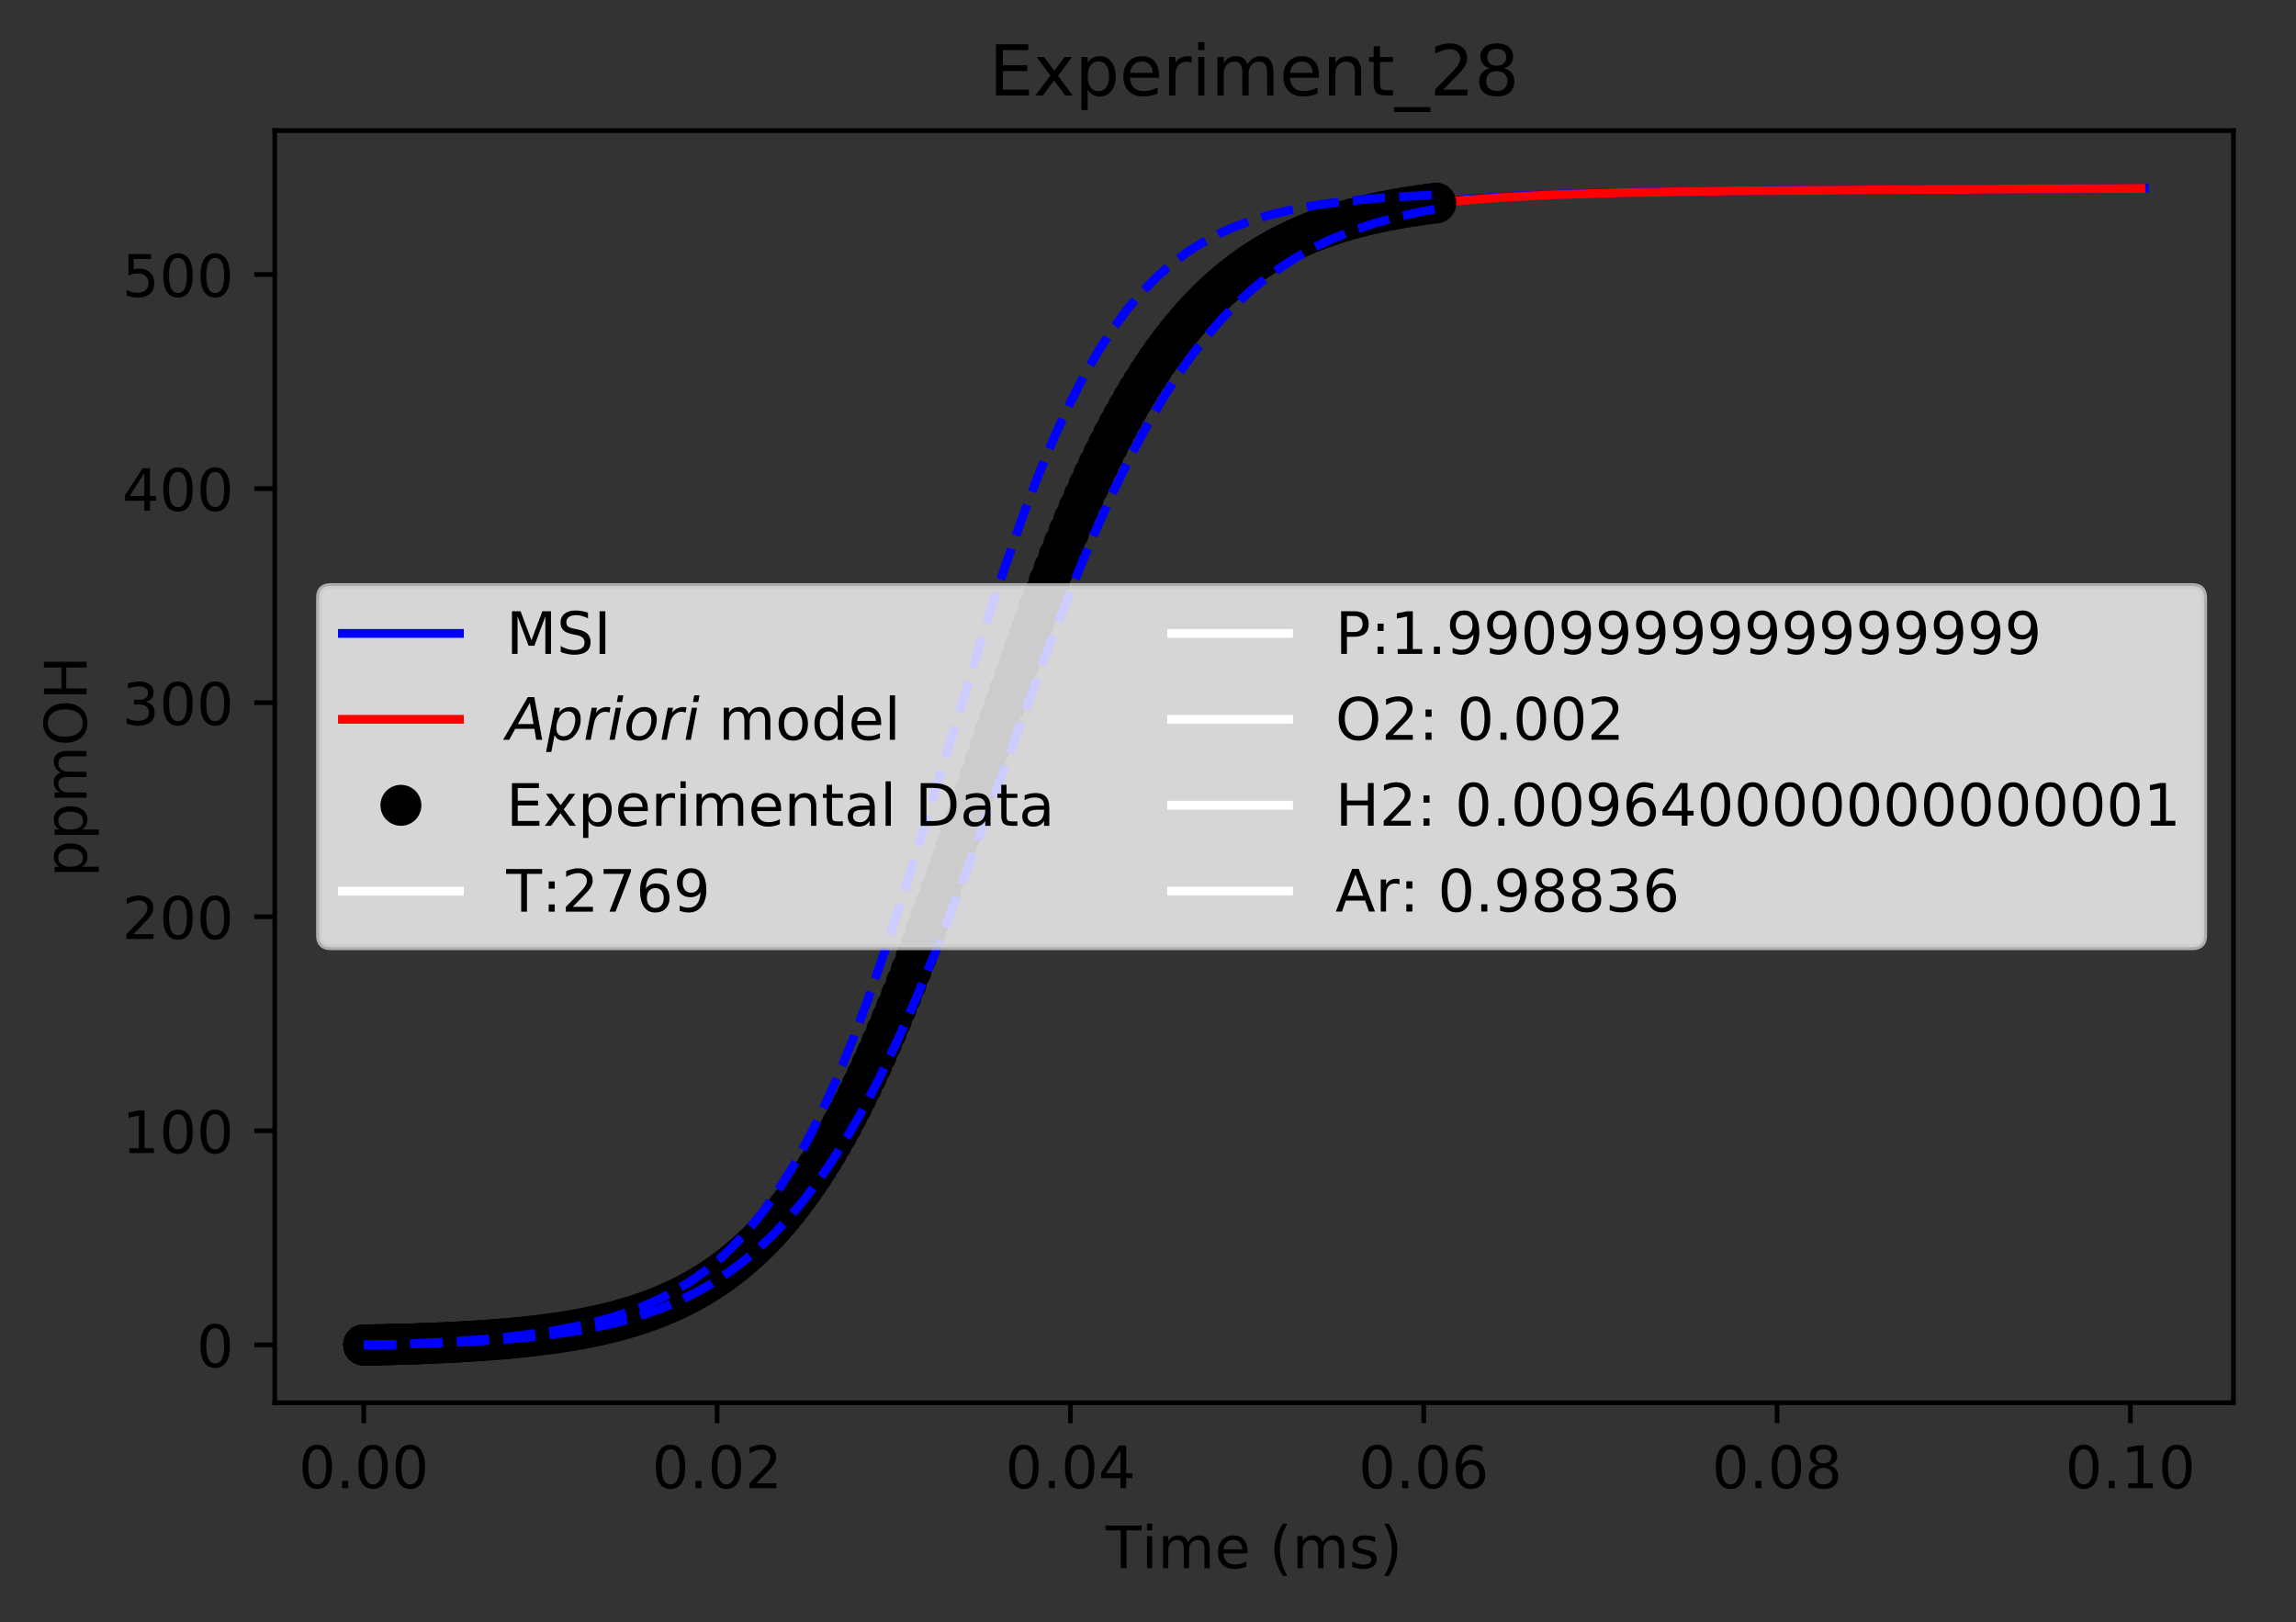 <?xml version="1.0" encoding="utf-8" standalone="no"?>
<!DOCTYPE svg PUBLIC "-//W3C//DTD SVG 1.1//EN"
  "http://www.w3.org/Graphics/SVG/1.1/DTD/svg11.dtd">
<!-- Created with matplotlib (https://matplotlib.org/) -->
<svg height="277.314pt" version="1.1" viewBox="0 0 392.466 277.314" width="392.466pt" xmlns="http://www.w3.org/2000/svg" xmlns:xlink="http://www.w3.org/1999/xlink">
 <rect x="0" y="0" width="392.466" height="277.314" fill="#333333" stroke="none"/>
 <defs>
  <style type="text/css">
*{stroke-linecap:butt;stroke-linejoin:round;}
  </style>
 </defs>
 <g id="figure_1">
  <g id="patch_1">
   <path d="M 0 277.314 
L 392.466 277.314 
L 392.466 0 
L 0 0 
z
" style="fill:none;"/>
  </g>
  <g id="axes_1">
   <g id="patch_2">
    <path d="M 46.966 239.758 
L 381.766 239.758 
L 381.766 22.318 
L 46.966 22.318 
z
" style="fill:none;"/>
   </g>
   <g id="matplotlib.axis_1">
    <g id="xtick_1">
     <g id="line2d_1">
      <defs>
       <path d="M 0 0 
L 0 3.5 
" id="m9fcae2597f" style="stroke:#000000;stroke-width:0.8;"/>
      </defs>
      <g>
       <use style="stroke:#000000;stroke-width:0.8;" x="62.184" xlink:href="#m9fcae2597f" y="239.758"/>
      </g>
     </g>
     <g id="text_1">
      <!-- 0.00 -->
      <defs>
       <path d="M 31.781 66.406 
Q 24.172 66.406 20.328 58.906 
Q 16.5 51.422 16.5 36.375 
Q 16.5 21.391 20.328 13.891 
Q 24.172 6.391 31.781 6.391 
Q 39.453 6.391 43.281 13.891 
Q 47.125 21.391 47.125 36.375 
Q 47.125 51.422 43.281 58.906 
Q 39.453 66.406 31.781 66.406 
z
M 31.781 74.219 
Q 44.047 74.219 50.516 64.516 
Q 56.984 54.828 56.984 36.375 
Q 56.984 17.969 50.516 8.266 
Q 44.047 -1.422 31.781 -1.422 
Q 19.531 -1.422 13.062 8.266 
Q 6.594 17.969 6.594 36.375 
Q 6.594 54.828 13.062 64.516 
Q 19.531 74.219 31.781 74.219 
z
" id="DejaVuSans-48"/>
       <path d="M 10.688 12.406 
L 21 12.406 
L 21 0 
L 10.688 0 
z
" id="DejaVuSans-46"/>
      </defs>
      <g transform="translate(51.051 254.357)scale(0.1 -0.1)">
       <use xlink:href="#DejaVuSans-48"/>
       <use x="63.623" xlink:href="#DejaVuSans-46"/>
       <use x="95.41" xlink:href="#DejaVuSans-48"/>
       <use x="159.033" xlink:href="#DejaVuSans-48"/>
      </g>
     </g>
    </g>
    <g id="xtick_2">
     <g id="line2d_2">
      <g>
       <use style="stroke:#000000;stroke-width:0.8;" x="122.578" xlink:href="#m9fcae2597f" y="239.758"/>
      </g>
     </g>
     <g id="text_2">
      <!-- 0.02 -->
      <defs>
       <path d="M 19.188 8.297 
L 53.609 8.297 
L 53.609 0 
L 7.328 0 
L 7.328 8.297 
Q 12.938 14.109 22.625 23.891 
Q 32.328 33.688 34.812 36.531 
Q 39.547 41.844 41.422 45.531 
Q 43.312 49.219 43.312 52.781 
Q 43.312 58.594 39.234 62.25 
Q 35.156 65.922 28.609 65.922 
Q 23.969 65.922 18.812 64.312 
Q 13.672 62.703 7.812 59.422 
L 7.812 69.391 
Q 13.766 71.781 18.938 73 
Q 24.125 74.219 28.422 74.219 
Q 39.75 74.219 46.484 68.547 
Q 53.219 62.891 53.219 53.422 
Q 53.219 48.922 51.531 44.891 
Q 49.859 40.875 45.406 35.406 
Q 44.188 33.984 37.641 27.219 
Q 31.109 20.453 19.188 8.297 
z
" id="DejaVuSans-50"/>
      </defs>
      <g transform="translate(111.445 254.357)scale(0.1 -0.1)">
       <use xlink:href="#DejaVuSans-48"/>
       <use x="63.623" xlink:href="#DejaVuSans-46"/>
       <use x="95.41" xlink:href="#DejaVuSans-48"/>
       <use x="159.033" xlink:href="#DejaVuSans-50"/>
      </g>
     </g>
    </g>
    <g id="xtick_3">
     <g id="line2d_3">
      <g>
       <use style="stroke:#000000;stroke-width:0.8;" x="182.973" xlink:href="#m9fcae2597f" y="239.758"/>
      </g>
     </g>
     <g id="text_3">
      <!-- 0.04 -->
      <defs>
       <path d="M 37.797 64.312 
L 12.891 25.391 
L 37.797 25.391 
z
M 35.203 72.906 
L 47.609 72.906 
L 47.609 25.391 
L 58.016 25.391 
L 58.016 17.188 
L 47.609 17.188 
L 47.609 0 
L 37.797 0 
L 37.797 17.188 
L 4.891 17.188 
L 4.891 26.703 
z
" id="DejaVuSans-52"/>
      </defs>
      <g transform="translate(171.84 254.357)scale(0.1 -0.1)">
       <use xlink:href="#DejaVuSans-48"/>
       <use x="63.623" xlink:href="#DejaVuSans-46"/>
       <use x="95.41" xlink:href="#DejaVuSans-48"/>
       <use x="159.033" xlink:href="#DejaVuSans-52"/>
      </g>
     </g>
    </g>
    <g id="xtick_4">
     <g id="line2d_4">
      <g>
       <use style="stroke:#000000;stroke-width:0.8;" x="243.367" xlink:href="#m9fcae2597f" y="239.758"/>
      </g>
     </g>
     <g id="text_4">
      <!-- 0.06 -->
      <defs>
       <path d="M 33.016 40.375 
Q 26.375 40.375 22.484 35.828 
Q 18.609 31.297 18.609 23.391 
Q 18.609 15.531 22.484 10.953 
Q 26.375 6.391 33.016 6.391 
Q 39.656 6.391 43.531 10.953 
Q 47.406 15.531 47.406 23.391 
Q 47.406 31.297 43.531 35.828 
Q 39.656 40.375 33.016 40.375 
z
M 52.594 71.297 
L 52.594 62.312 
Q 48.875 64.062 45.094 64.984 
Q 41.312 65.922 37.594 65.922 
Q 27.828 65.922 22.672 59.328 
Q 17.531 52.734 16.797 39.406 
Q 19.672 43.656 24.016 45.922 
Q 28.375 48.188 33.594 48.188 
Q 44.578 48.188 50.953 41.516 
Q 57.328 34.859 57.328 23.391 
Q 57.328 12.156 50.688 5.359 
Q 44.047 -1.422 33.016 -1.422 
Q 20.359 -1.422 13.672 8.266 
Q 6.984 17.969 6.984 36.375 
Q 6.984 53.656 15.188 63.938 
Q 23.391 74.219 37.203 74.219 
Q 40.922 74.219 44.703 73.484 
Q 48.484 72.75 52.594 71.297 
z
" id="DejaVuSans-54"/>
      </defs>
      <g transform="translate(232.234 254.357)scale(0.1 -0.1)">
       <use xlink:href="#DejaVuSans-48"/>
       <use x="63.623" xlink:href="#DejaVuSans-46"/>
       <use x="95.41" xlink:href="#DejaVuSans-48"/>
       <use x="159.033" xlink:href="#DejaVuSans-54"/>
      </g>
     </g>
    </g>
    <g id="xtick_5">
     <g id="line2d_5">
      <g>
       <use style="stroke:#000000;stroke-width:0.8;" x="303.762" xlink:href="#m9fcae2597f" y="239.758"/>
      </g>
     </g>
     <g id="text_5">
      <!-- 0.08 -->
      <defs>
       <path d="M 31.781 34.625 
Q 24.75 34.625 20.719 30.859 
Q 16.703 27.094 16.703 20.516 
Q 16.703 13.922 20.719 10.156 
Q 24.75 6.391 31.781 6.391 
Q 38.812 6.391 42.859 10.172 
Q 46.922 13.969 46.922 20.516 
Q 46.922 27.094 42.891 30.859 
Q 38.875 34.625 31.781 34.625 
z
M 21.922 38.812 
Q 15.578 40.375 12.031 44.719 
Q 8.5 49.078 8.5 55.328 
Q 8.5 64.062 14.719 69.141 
Q 20.953 74.219 31.781 74.219 
Q 42.672 74.219 48.875 69.141 
Q 55.078 64.062 55.078 55.328 
Q 55.078 49.078 51.531 44.719 
Q 48 40.375 41.703 38.812 
Q 48.828 37.156 52.797 32.312 
Q 56.781 27.484 56.781 20.516 
Q 56.781 9.906 50.312 4.234 
Q 43.844 -1.422 31.781 -1.422 
Q 19.734 -1.422 13.25 4.234 
Q 6.781 9.906 6.781 20.516 
Q 6.781 27.484 10.781 32.312 
Q 14.797 37.156 21.922 38.812 
z
M 18.312 54.391 
Q 18.312 48.734 21.844 45.562 
Q 25.391 42.391 31.781 42.391 
Q 38.141 42.391 41.719 45.562 
Q 45.312 48.734 45.312 54.391 
Q 45.312 60.062 41.719 63.234 
Q 38.141 66.406 31.781 66.406 
Q 25.391 66.406 21.844 63.234 
Q 18.312 60.062 18.312 54.391 
z
" id="DejaVuSans-56"/>
      </defs>
      <g transform="translate(292.629 254.357)scale(0.1 -0.1)">
       <use xlink:href="#DejaVuSans-48"/>
       <use x="63.623" xlink:href="#DejaVuSans-46"/>
       <use x="95.41" xlink:href="#DejaVuSans-48"/>
       <use x="159.033" xlink:href="#DejaVuSans-56"/>
      </g>
     </g>
    </g>
    <g id="xtick_6">
     <g id="line2d_6">
      <g>
       <use style="stroke:#000000;stroke-width:0.8;" x="364.156" xlink:href="#m9fcae2597f" y="239.758"/>
      </g>
     </g>
     <g id="text_6">
      <!-- 0.10 -->
      <defs>
       <path d="M 12.406 8.297 
L 28.516 8.297 
L 28.516 63.922 
L 10.984 60.406 
L 10.984 69.391 
L 28.422 72.906 
L 38.281 72.906 
L 38.281 8.297 
L 54.391 8.297 
L 54.391 0 
L 12.406 0 
z
" id="DejaVuSans-49"/>
      </defs>
      <g transform="translate(353.023 254.357)scale(0.1 -0.1)">
       <use xlink:href="#DejaVuSans-48"/>
       <use x="63.623" xlink:href="#DejaVuSans-46"/>
       <use x="95.41" xlink:href="#DejaVuSans-49"/>
       <use x="159.033" xlink:href="#DejaVuSans-48"/>
      </g>
     </g>
    </g>
    <g id="text_7">
     <!-- Time (ms) -->
     <defs>
      <path d="M -0.297 72.906 
L 61.375 72.906 
L 61.375 64.594 
L 35.5 64.594 
L 35.5 0 
L 25.594 0 
L 25.594 64.594 
L -0.297 64.594 
z
" id="DejaVuSans-84"/>
      <path d="M 9.422 54.688 
L 18.406 54.688 
L 18.406 0 
L 9.422 0 
z
M 9.422 75.984 
L 18.406 75.984 
L 18.406 64.594 
L 9.422 64.594 
z
" id="DejaVuSans-105"/>
      <path d="M 52 44.188 
Q 55.375 50.25 60.062 53.125 
Q 64.75 56 71.094 56 
Q 79.641 56 84.281 50.016 
Q 88.922 44.047 88.922 33.016 
L 88.922 0 
L 79.891 0 
L 79.891 32.719 
Q 79.891 40.578 77.094 44.375 
Q 74.312 48.188 68.609 48.188 
Q 61.625 48.188 57.562 43.547 
Q 53.516 38.922 53.516 30.906 
L 53.516 0 
L 44.484 0 
L 44.484 32.719 
Q 44.484 40.625 41.703 44.406 
Q 38.922 48.188 33.109 48.188 
Q 26.219 48.188 22.156 43.531 
Q 18.109 38.875 18.109 30.906 
L 18.109 0 
L 9.078 0 
L 9.078 54.688 
L 18.109 54.688 
L 18.109 46.188 
Q 21.188 51.219 25.484 53.609 
Q 29.781 56 35.688 56 
Q 41.656 56 45.828 52.969 
Q 50 49.953 52 44.188 
z
" id="DejaVuSans-109"/>
      <path d="M 56.203 29.594 
L 56.203 25.203 
L 14.891 25.203 
Q 15.484 15.922 20.484 11.062 
Q 25.484 6.203 34.422 6.203 
Q 39.594 6.203 44.453 7.469 
Q 49.312 8.734 54.109 11.281 
L 54.109 2.781 
Q 49.266 0.734 44.188 -0.344 
Q 39.109 -1.422 33.891 -1.422 
Q 20.797 -1.422 13.156 6.188 
Q 5.516 13.812 5.516 26.812 
Q 5.516 40.234 12.766 48.109 
Q 20.016 56 32.328 56 
Q 43.359 56 49.781 48.891 
Q 56.203 41.797 56.203 29.594 
z
M 47.219 32.234 
Q 47.125 39.594 43.094 43.984 
Q 39.062 48.391 32.422 48.391 
Q 24.906 48.391 20.391 44.141 
Q 15.875 39.891 15.188 32.172 
z
" id="DejaVuSans-101"/>
      <path id="DejaVuSans-32"/>
      <path d="M 31 75.875 
Q 24.469 64.656 21.281 53.656 
Q 18.109 42.672 18.109 31.391 
Q 18.109 20.125 21.312 9.062 
Q 24.516 -2 31 -13.188 
L 23.188 -13.188 
Q 15.875 -1.703 12.234 9.375 
Q 8.594 20.453 8.594 31.391 
Q 8.594 42.281 12.203 53.312 
Q 15.828 64.359 23.188 75.875 
z
" id="DejaVuSans-40"/>
      <path d="M 44.281 53.078 
L 44.281 44.578 
Q 40.484 46.531 36.375 47.5 
Q 32.281 48.484 27.875 48.484 
Q 21.188 48.484 17.844 46.438 
Q 14.5 44.391 14.5 40.281 
Q 14.5 37.156 16.891 35.375 
Q 19.281 33.594 26.516 31.984 
L 29.594 31.297 
Q 39.156 29.25 43.188 25.516 
Q 47.219 21.781 47.219 15.094 
Q 47.219 7.469 41.188 3.016 
Q 35.156 -1.422 24.609 -1.422 
Q 20.219 -1.422 15.453 -0.562 
Q 10.688 0.297 5.422 2 
L 5.422 11.281 
Q 10.406 8.688 15.234 7.391 
Q 20.062 6.109 24.812 6.109 
Q 31.156 6.109 34.562 8.281 
Q 37.984 10.453 37.984 14.406 
Q 37.984 18.062 35.516 20.016 
Q 33.062 21.969 24.703 23.781 
L 21.578 24.516 
Q 13.234 26.266 9.516 29.906 
Q 5.812 33.547 5.812 39.891 
Q 5.812 47.609 11.281 51.797 
Q 16.75 56 26.812 56 
Q 31.781 56 36.172 55.266 
Q 40.578 54.547 44.281 53.078 
z
" id="DejaVuSans-115"/>
      <path d="M 8.016 75.875 
L 15.828 75.875 
Q 23.141 64.359 26.781 53.312 
Q 30.422 42.281 30.422 31.391 
Q 30.422 20.453 26.781 9.375 
Q 23.141 -1.703 15.828 -13.188 
L 8.016 -13.188 
Q 14.5 -2 17.703 9.062 
Q 20.906 20.125 20.906 31.391 
Q 20.906 42.672 17.703 53.656 
Q 14.5 64.656 8.016 75.875 
z
" id="DejaVuSans-41"/>
     </defs>
     <g transform="translate(189.012 268.035)scale(0.1 -0.1)">
      <use xlink:href="#DejaVuSans-84"/>
      <use x="61.037" xlink:href="#DejaVuSans-105"/>
      <use x="88.82" xlink:href="#DejaVuSans-109"/>
      <use x="186.232" xlink:href="#DejaVuSans-101"/>
      <use x="247.756" xlink:href="#DejaVuSans-32"/>
      <use x="279.543" xlink:href="#DejaVuSans-40"/>
      <use x="318.557" xlink:href="#DejaVuSans-109"/>
      <use x="415.969" xlink:href="#DejaVuSans-115"/>
      <use x="468.068" xlink:href="#DejaVuSans-41"/>
     </g>
    </g>
   </g>
   <g id="matplotlib.axis_2">
    <g id="ytick_1">
     <g id="line2d_7">
      <defs>
       <path d="M 0 0 
L -3.5 0 
" id="m8b93f1f695" style="stroke:#000000;stroke-width:0.8;"/>
      </defs>
      <g>
       <use style="stroke:#000000;stroke-width:0.8;" x="46.966" xlink:href="#m8b93f1f695" y="229.874"/>
      </g>
     </g>
     <g id="text_8">
      <!-- 0 -->
      <g transform="translate(33.603 233.674)scale(0.1 -0.1)">
       <use xlink:href="#DejaVuSans-48"/>
      </g>
     </g>
    </g>
    <g id="ytick_2">
     <g id="line2d_8">
      <g>
       <use style="stroke:#000000;stroke-width:0.8;" x="46.966" xlink:href="#m8b93f1f695" y="193.284"/>
      </g>
     </g>
     <g id="text_9">
      <!-- 100 -->
      <g transform="translate(20.878 197.083)scale(0.1 -0.1)">
       <use xlink:href="#DejaVuSans-49"/>
       <use x="63.623" xlink:href="#DejaVuSans-48"/>
       <use x="127.246" xlink:href="#DejaVuSans-48"/>
      </g>
     </g>
    </g>
    <g id="ytick_3">
     <g id="line2d_9">
      <g>
       <use style="stroke:#000000;stroke-width:0.8;" x="46.966" xlink:href="#m8b93f1f695" y="156.694"/>
      </g>
     </g>
     <g id="text_10">
      <!-- 200 -->
      <g transform="translate(20.878 160.493)scale(0.1 -0.1)">
       <use xlink:href="#DejaVuSans-50"/>
       <use x="63.623" xlink:href="#DejaVuSans-48"/>
       <use x="127.246" xlink:href="#DejaVuSans-48"/>
      </g>
     </g>
    </g>
    <g id="ytick_4">
     <g id="line2d_10">
      <g>
       <use style="stroke:#000000;stroke-width:0.8;" x="46.966" xlink:href="#m8b93f1f695" y="120.103"/>
      </g>
     </g>
     <g id="text_11">
      <!-- 300 -->
      <defs>
       <path d="M 40.578 39.312 
Q 47.656 37.797 51.625 33 
Q 55.609 28.219 55.609 21.188 
Q 55.609 10.406 48.188 4.484 
Q 40.766 -1.422 27.094 -1.422 
Q 22.516 -1.422 17.656 -0.516 
Q 12.797 0.391 7.625 2.203 
L 7.625 11.719 
Q 11.719 9.328 16.594 8.109 
Q 21.484 6.891 26.812 6.891 
Q 36.078 6.891 40.938 10.547 
Q 45.797 14.203 45.797 21.188 
Q 45.797 27.641 41.281 31.266 
Q 36.766 34.906 28.719 34.906 
L 20.219 34.906 
L 20.219 43.016 
L 29.109 43.016 
Q 36.375 43.016 40.234 45.922 
Q 44.094 48.828 44.094 54.297 
Q 44.094 59.906 40.109 62.906 
Q 36.141 65.922 28.719 65.922 
Q 24.656 65.922 20.016 65.031 
Q 15.375 64.156 9.812 62.312 
L 9.812 71.094 
Q 15.438 72.656 20.344 73.438 
Q 25.25 74.219 29.594 74.219 
Q 40.828 74.219 47.359 69.109 
Q 53.906 64.016 53.906 55.328 
Q 53.906 49.266 50.438 45.094 
Q 46.969 40.922 40.578 39.312 
z
" id="DejaVuSans-51"/>
      </defs>
      <g transform="translate(20.878 123.902)scale(0.1 -0.1)">
       <use xlink:href="#DejaVuSans-51"/>
       <use x="63.623" xlink:href="#DejaVuSans-48"/>
       <use x="127.246" xlink:href="#DejaVuSans-48"/>
      </g>
     </g>
    </g>
    <g id="ytick_5">
     <g id="line2d_11">
      <g>
       <use style="stroke:#000000;stroke-width:0.8;" x="46.966" xlink:href="#m8b93f1f695" y="83.513"/>
      </g>
     </g>
     <g id="text_12">
      <!-- 400 -->
      <g transform="translate(20.878 87.312)scale(0.1 -0.1)">
       <use xlink:href="#DejaVuSans-52"/>
       <use x="63.623" xlink:href="#DejaVuSans-48"/>
       <use x="127.246" xlink:href="#DejaVuSans-48"/>
      </g>
     </g>
    </g>
    <g id="ytick_6">
     <g id="line2d_12">
      <g>
       <use style="stroke:#000000;stroke-width:0.8;" x="46.966" xlink:href="#m8b93f1f695" y="46.922"/>
      </g>
     </g>
     <g id="text_13">
      <!-- 500 -->
      <defs>
       <path d="M 10.797 72.906 
L 49.516 72.906 
L 49.516 64.594 
L 19.828 64.594 
L 19.828 46.734 
Q 21.969 47.469 24.109 47.828 
Q 26.266 48.188 28.422 48.188 
Q 40.625 48.188 47.75 41.5 
Q 54.891 34.812 54.891 23.391 
Q 54.891 11.625 47.562 5.094 
Q 40.234 -1.422 26.906 -1.422 
Q 22.312 -1.422 17.547 -0.641 
Q 12.797 0.141 7.719 1.703 
L 7.719 11.625 
Q 12.109 9.234 16.797 8.062 
Q 21.484 6.891 26.703 6.891 
Q 35.156 6.891 40.078 11.328 
Q 45.016 15.766 45.016 23.391 
Q 45.016 31 40.078 35.438 
Q 35.156 39.891 26.703 39.891 
Q 22.75 39.891 18.812 39.016 
Q 14.891 38.141 10.797 36.281 
z
" id="DejaVuSans-53"/>
      </defs>
      <g transform="translate(20.878 50.722)scale(0.1 -0.1)">
       <use xlink:href="#DejaVuSans-53"/>
       <use x="63.623" xlink:href="#DejaVuSans-48"/>
       <use x="127.246" xlink:href="#DejaVuSans-48"/>
      </g>
     </g>
    </g>
    <g id="text_14">
     <!-- ppmOH -->
     <defs>
      <path d="M 18.109 8.203 
L 18.109 -20.797 
L 9.078 -20.797 
L 9.078 54.688 
L 18.109 54.688 
L 18.109 46.391 
Q 20.953 51.266 25.266 53.625 
Q 29.594 56 35.594 56 
Q 45.562 56 51.781 48.094 
Q 58.016 40.188 58.016 27.297 
Q 58.016 14.406 51.781 6.484 
Q 45.562 -1.422 35.594 -1.422 
Q 29.594 -1.422 25.266 0.953 
Q 20.953 3.328 18.109 8.203 
z
M 48.688 27.297 
Q 48.688 37.203 44.609 42.844 
Q 40.531 48.484 33.406 48.484 
Q 26.266 48.484 22.188 42.844 
Q 18.109 37.203 18.109 27.297 
Q 18.109 17.391 22.188 11.75 
Q 26.266 6.109 33.406 6.109 
Q 40.531 6.109 44.609 11.75 
Q 48.688 17.391 48.688 27.297 
z
" id="DejaVuSans-112"/>
      <path d="M 39.406 66.219 
Q 28.656 66.219 22.328 58.203 
Q 16.016 50.203 16.016 36.375 
Q 16.016 22.609 22.328 14.594 
Q 28.656 6.594 39.406 6.594 
Q 50.141 6.594 56.422 14.594 
Q 62.703 22.609 62.703 36.375 
Q 62.703 50.203 56.422 58.203 
Q 50.141 66.219 39.406 66.219 
z
M 39.406 74.219 
Q 54.734 74.219 63.906 63.938 
Q 73.094 53.656 73.094 36.375 
Q 73.094 19.141 63.906 8.859 
Q 54.734 -1.422 39.406 -1.422 
Q 24.031 -1.422 14.812 8.828 
Q 5.609 19.094 5.609 36.375 
Q 5.609 53.656 14.812 63.938 
Q 24.031 74.219 39.406 74.219 
z
" id="DejaVuSans-79"/>
      <path d="M 9.812 72.906 
L 19.672 72.906 
L 19.672 43.016 
L 55.516 43.016 
L 55.516 72.906 
L 65.375 72.906 
L 65.375 0 
L 55.516 0 
L 55.516 34.719 
L 19.672 34.719 
L 19.672 0 
L 9.812 0 
z
" id="DejaVuSans-72"/>
     </defs>
     <g transform="translate(14.798 149.953)rotate(-90)scale(0.1 -0.1)">
      <use xlink:href="#DejaVuSans-112"/>
      <use x="63.477" xlink:href="#DejaVuSans-112"/>
      <use x="126.953" xlink:href="#DejaVuSans-109"/>
      <use x="224.365" xlink:href="#DejaVuSans-79"/>
      <use x="303.076" xlink:href="#DejaVuSans-72"/>
     </g>
    </g>
   </g>
   <g id="line2d_13">
    <path clip-path="url(#p4667a4d134)" d="M 62.184 229.874 
L 68.467 229.765 
L 77.513 229.396 
L 84.912 228.897 
L 91.346 228.239 
L 96.833 227.438 
L 101.75 226.462 
L 105.684 225.449 
L 109.618 224.176 
L 112.568 223.013 
L 115.518 221.638 
L 118.468 220.018 
L 121.419 218.113 
L 124.369 215.882 
L 127.319 213.281 
L 130.269 210.262 
L 133.219 206.779 
L 136.17 202.786 
L 139.12 198.244 
L 142.07 193.12 
L 145.02 187.396 
L 147.97 181.069 
L 150.921 174.157 
L 153.835 166.796 
L 157.479 156.948 
L 161.851 144.424 
L 174.967 106.185 
L 178.611 96.454 
L 181.526 89.195 
L 184.44 82.466 
L 187.355 76.3 
L 190.27 70.708 
L 193.185 65.687 
L 196.099 61.216 
L 199.014 57.265 
L 201.929 53.797 
L 204.844 50.77 
L 207.758 48.143 
L 210.673 45.872 
L 213.588 43.917 
L 216.502 42.238 
L 219.417 40.801 
L 222.72 39.425 
L 226.069 38.262 
L 229.418 37.296 
L 233.884 36.259 
L 238.35 35.452 
L 243.932 34.689 
L 250.631 34.039 
L 258.446 33.53 
L 268.494 33.121 
L 281.891 32.814 
L 303.774 32.564 
L 356.33 32.259 
L 366.547 32.209 
L 366.547 32.209 
" style="fill:none;stroke:#0000ff;stroke-linecap:square;stroke-width:1.5;"/>
   </g>
   <g id="line2d_14">
    <path clip-path="url(#p4667a4d134)" d="M 62.184 229.874 
L 68.633 229.764 
L 78.025 229.386 
L 85.589 228.879 
L 91.546 228.284 
L 97.232 227.48 
L 102.105 226.542 
L 106.167 225.528 
L 109.416 224.527 
L 112.665 223.321 
L 115.914 221.874 
L 119.163 220.141 
L 121.6 218.625 
L 124.036 216.898 
L 126.473 214.936 
L 128.91 212.714 
L 131.347 210.207 
L 133.784 207.388 
L 136.22 204.233 
L 138.657 200.719 
L 141.094 196.826 
L 143.531 192.538 
L 145.968 187.846 
L 148.404 182.75 
L 151.653 175.34 
L 154.903 167.274 
L 158.152 158.633 
L 162.213 147.206 
L 177.646 102.839 
L 180.895 94.409 
L 184.144 86.579 
L 187.393 79.413 
L 189.83 74.496 
L 192.267 69.974 
L 194.704 65.842 
L 197.14 62.088 
L 199.577 58.696 
L 202.014 55.645 
L 204.451 52.912 
L 206.888 50.474 
L 209.324 48.306 
L 211.761 46.384 
L 214.198 44.685 
L 217.447 42.727 
L 220.696 41.075 
L 223.945 39.687 
L 226.788 38.657 
L 230.444 37.547 
L 234.1 36.639 
L 238.975 35.681 
L 243.849 34.95 
L 249.942 34.275 
L 257.254 33.713 
L 265.784 33.283 
L 277.971 32.917 
L 296.25 32.636 
L 329.957 32.387 
L 365.945 32.202 
L 365.945 32.202 
" style="fill:none;stroke:#ff0000;stroke-linecap:square;stroke-width:1.5;"/>
   </g>
   <g id="line2d_15">
    <defs>
     <path d="M 0 3 
C 0.796 3 1.559 2.684 2.121 2.121 
C 2.684 1.559 3 0.796 3 0 
C 3 -0.796 2.684 -1.559 2.121 -2.121 
C 1.559 -2.684 0.796 -3 0 -3 
C -0.796 -3 -1.559 -2.684 -2.121 -2.121 
C -2.684 -1.559 -3 -0.796 -3 0 
C -3 0.796 -2.684 1.559 -2.121 2.121 
C -1.559 2.684 -0.796 3 0 3 
z
" id="m76fb62d76c" style="stroke:#000000;"/>
    </defs>
    <g clip-path="url(#p4667a4d134)">
     <use style="stroke:#000000;" x="62.184" xlink:href="#m76fb62d76c" y="229.874"/>
     <use style="stroke:#000000;" x="62.184" xlink:href="#m76fb62d76c" y="229.874"/>
     <use style="stroke:#000000;" x="62.185" xlink:href="#m76fb62d76c" y="229.874"/>
     <use style="stroke:#000000;" x="62.185" xlink:href="#m76fb62d76c" y="229.874"/>
     <use style="stroke:#000000;" x="62.186" xlink:href="#m76fb62d76c" y="229.874"/>
     <use style="stroke:#000000;" x="62.187" xlink:href="#m76fb62d76c" y="229.874"/>
     <use style="stroke:#000000;" x="62.188" xlink:href="#m76fb62d76c" y="229.874"/>
     <use style="stroke:#000000;" x="62.191" xlink:href="#m76fb62d76c" y="229.874"/>
     <use style="stroke:#000000;" x="62.196" xlink:href="#m76fb62d76c" y="229.874"/>
     <use style="stroke:#000000;" x="62.201" xlink:href="#m76fb62d76c" y="229.874"/>
     <use style="stroke:#000000;" x="62.206" xlink:href="#m76fb62d76c" y="229.874"/>
     <use style="stroke:#000000;" x="62.211" xlink:href="#m76fb62d76c" y="229.874"/>
     <use style="stroke:#000000;" x="62.216" xlink:href="#m76fb62d76c" y="229.874"/>
     <use style="stroke:#000000;" x="62.222" xlink:href="#m76fb62d76c" y="229.874"/>
     <use style="stroke:#000000;" x="62.227" xlink:href="#m76fb62d76c" y="229.874"/>
     <use style="stroke:#000000;" x="62.235" xlink:href="#m76fb62d76c" y="229.874"/>
     <use style="stroke:#000000;" x="62.244" xlink:href="#m76fb62d76c" y="229.874"/>
     <use style="stroke:#000000;" x="62.252" xlink:href="#m76fb62d76c" y="229.874"/>
     <use style="stroke:#000000;" x="62.261" xlink:href="#m76fb62d76c" y="229.874"/>
     <use style="stroke:#000000;" x="62.277" xlink:href="#m76fb62d76c" y="229.874"/>
     <use style="stroke:#000000;" x="62.294" xlink:href="#m76fb62d76c" y="229.874"/>
     <use style="stroke:#000000;" x="62.31" xlink:href="#m76fb62d76c" y="229.874"/>
     <use style="stroke:#000000;" x="62.326" xlink:href="#m76fb62d76c" y="229.874"/>
     <use style="stroke:#000000;" x="62.352" xlink:href="#m76fb62d76c" y="229.874"/>
     <use style="stroke:#000000;" x="62.378" xlink:href="#m76fb62d76c" y="229.874"/>
     <use style="stroke:#000000;" x="62.404" xlink:href="#m76fb62d76c" y="229.874"/>
     <use style="stroke:#000000;" x="62.43" xlink:href="#m76fb62d76c" y="229.874"/>
     <use style="stroke:#000000;" x="62.456" xlink:href="#m76fb62d76c" y="229.874"/>
     <use style="stroke:#000000;" x="62.482" xlink:href="#m76fb62d76c" y="229.874"/>
     <use style="stroke:#000000;" x="62.508" xlink:href="#m76fb62d76c" y="229.874"/>
     <use style="stroke:#000000;" x="62.534" xlink:href="#m76fb62d76c" y="229.874"/>
     <use style="stroke:#000000;" x="62.56" xlink:href="#m76fb62d76c" y="229.874"/>
     <use style="stroke:#000000;" x="62.586" xlink:href="#m76fb62d76c" y="229.874"/>
     <use style="stroke:#000000;" x="62.626" xlink:href="#m76fb62d76c" y="229.874"/>
     <use style="stroke:#000000;" x="62.667" xlink:href="#m76fb62d76c" y="229.874"/>
     <use style="stroke:#000000;" x="62.707" xlink:href="#m76fb62d76c" y="229.874"/>
     <use style="stroke:#000000;" x="62.748" xlink:href="#m76fb62d76c" y="229.873"/>
     <use style="stroke:#000000;" x="62.788" xlink:href="#m76fb62d76c" y="229.873"/>
     <use style="stroke:#000000;" x="62.828" xlink:href="#m76fb62d76c" y="229.873"/>
     <use style="stroke:#000000;" x="62.869" xlink:href="#m76fb62d76c" y="229.873"/>
     <use style="stroke:#000000;" x="62.909" xlink:href="#m76fb62d76c" y="229.873"/>
     <use style="stroke:#000000;" x="62.95" xlink:href="#m76fb62d76c" y="229.873"/>
     <use style="stroke:#000000;" x="62.99" xlink:href="#m76fb62d76c" y="229.872"/>
     <use style="stroke:#000000;" x="63.031" xlink:href="#m76fb62d76c" y="229.872"/>
     <use style="stroke:#000000;" x="63.1" xlink:href="#m76fb62d76c" y="229.872"/>
     <use style="stroke:#000000;" x="63.169" xlink:href="#m76fb62d76c" y="229.871"/>
     <use style="stroke:#000000;" x="63.238" xlink:href="#m76fb62d76c" y="229.871"/>
     <use style="stroke:#000000;" x="63.283" xlink:href="#m76fb62d76c" y="229.87"/>
     <use style="stroke:#000000;" x="63.314" xlink:href="#m76fb62d76c" y="229.87"/>
     <use style="stroke:#000000;" x="63.345" xlink:href="#m76fb62d76c" y="229.87"/>
     <use style="stroke:#000000;" x="63.376" xlink:href="#m76fb62d76c" y="229.87"/>
     <use style="stroke:#000000;" x="63.407" xlink:href="#m76fb62d76c" y="229.869"/>
     <use style="stroke:#000000;" x="63.439" xlink:href="#m76fb62d76c" y="229.869"/>
     <use style="stroke:#000000;" x="63.47" xlink:href="#m76fb62d76c" y="229.869"/>
     <use style="stroke:#000000;" x="63.501" xlink:href="#m76fb62d76c" y="229.869"/>
     <use style="stroke:#000000;" x="63.561" xlink:href="#m76fb62d76c" y="229.868"/>
     <use style="stroke:#000000;" x="63.622" xlink:href="#m76fb62d76c" y="229.868"/>
     <use style="stroke:#000000;" x="63.683" xlink:href="#m76fb62d76c" y="229.867"/>
     <use style="stroke:#000000;" x="63.743" xlink:href="#m76fb62d76c" y="229.866"/>
     <use style="stroke:#000000;" x="63.804" xlink:href="#m76fb62d76c" y="229.866"/>
     <use style="stroke:#000000;" x="63.865" xlink:href="#m76fb62d76c" y="229.865"/>
     <use style="stroke:#000000;" x="63.966" xlink:href="#m76fb62d76c" y="229.864"/>
     <use style="stroke:#000000;" x="64.067" xlink:href="#m76fb62d76c" y="229.863"/>
     <use style="stroke:#000000;" x="64.168" xlink:href="#m76fb62d76c" y="229.861"/>
     <use style="stroke:#000000;" x="64.27" xlink:href="#m76fb62d76c" y="229.86"/>
     <use style="stroke:#000000;" x="64.371" xlink:href="#m76fb62d76c" y="229.859"/>
     <use style="stroke:#000000;" x="64.472" xlink:href="#m76fb62d76c" y="229.857"/>
     <use style="stroke:#000000;" x="64.574" xlink:href="#m76fb62d76c" y="229.856"/>
     <use style="stroke:#000000;" x="64.675" xlink:href="#m76fb62d76c" y="229.854"/>
     <use style="stroke:#000000;" x="64.833" xlink:href="#m76fb62d76c" y="229.852"/>
     <use style="stroke:#000000;" x="64.991" xlink:href="#m76fb62d76c" y="229.849"/>
     <use style="stroke:#000000;" x="65.148" xlink:href="#m76fb62d76c" y="229.847"/>
     <use style="stroke:#000000;" x="65.306" xlink:href="#m76fb62d76c" y="229.844"/>
     <use style="stroke:#000000;" x="65.464" xlink:href="#m76fb62d76c" y="229.841"/>
     <use style="stroke:#000000;" x="65.622" xlink:href="#m76fb62d76c" y="229.838"/>
     <use style="stroke:#000000;" x="65.78" xlink:href="#m76fb62d76c" y="229.835"/>
     <use style="stroke:#000000;" x="65.937" xlink:href="#m76fb62d76c" y="229.832"/>
     <use style="stroke:#000000;" x="66.095" xlink:href="#m76fb62d76c" y="229.828"/>
     <use style="stroke:#000000;" x="66.253" xlink:href="#m76fb62d76c" y="229.825"/>
     <use style="stroke:#000000;" x="66.411" xlink:href="#m76fb62d76c" y="229.821"/>
     <use style="stroke:#000000;" x="66.569" xlink:href="#m76fb62d76c" y="229.818"/>
     <use style="stroke:#000000;" x="66.726" xlink:href="#m76fb62d76c" y="229.814"/>
     <use style="stroke:#000000;" x="66.884" xlink:href="#m76fb62d76c" y="229.81"/>
     <use style="stroke:#000000;" x="67.042" xlink:href="#m76fb62d76c" y="229.807"/>
     <use style="stroke:#000000;" x="67.2" xlink:href="#m76fb62d76c" y="229.803"/>
     <use style="stroke:#000000;" x="67.358" xlink:href="#m76fb62d76c" y="229.799"/>
     <use style="stroke:#000000;" x="67.515" xlink:href="#m76fb62d76c" y="229.795"/>
     <use style="stroke:#000000;" x="67.673" xlink:href="#m76fb62d76c" y="229.791"/>
     <use style="stroke:#000000;" x="67.831" xlink:href="#m76fb62d76c" y="229.786"/>
     <use style="stroke:#000000;" x="67.989" xlink:href="#m76fb62d76c" y="229.782"/>
     <use style="stroke:#000000;" x="68.147" xlink:href="#m76fb62d76c" y="229.778"/>
     <use style="stroke:#000000;" x="68.305" xlink:href="#m76fb62d76c" y="229.774"/>
     <use style="stroke:#000000;" x="68.462" xlink:href="#m76fb62d76c" y="229.769"/>
     <use style="stroke:#000000;" x="68.62" xlink:href="#m76fb62d76c" y="229.765"/>
     <use style="stroke:#000000;" x="68.778" xlink:href="#m76fb62d76c" y="229.76"/>
     <use style="stroke:#000000;" x="68.936" xlink:href="#m76fb62d76c" y="229.755"/>
     <use style="stroke:#000000;" x="69.094" xlink:href="#m76fb62d76c" y="229.751"/>
     <use style="stroke:#000000;" x="69.251" xlink:href="#m76fb62d76c" y="229.746"/>
     <use style="stroke:#000000;" x="69.409" xlink:href="#m76fb62d76c" y="229.741"/>
     <use style="stroke:#000000;" x="69.567" xlink:href="#m76fb62d76c" y="229.736"/>
     <use style="stroke:#000000;" x="69.806" xlink:href="#m76fb62d76c" y="229.729"/>
     <use style="stroke:#000000;" x="70.044" xlink:href="#m76fb62d76c" y="229.721"/>
     <use style="stroke:#000000;" x="70.283" xlink:href="#m76fb62d76c" y="229.714"/>
     <use style="stroke:#000000;" x="70.521" xlink:href="#m76fb62d76c" y="229.706"/>
     <use style="stroke:#000000;" x="70.76" xlink:href="#m76fb62d76c" y="229.698"/>
     <use style="stroke:#000000;" x="70.998" xlink:href="#m76fb62d76c" y="229.69"/>
     <use style="stroke:#000000;" x="71.237" xlink:href="#m76fb62d76c" y="229.682"/>
     <use style="stroke:#000000;" x="71.475" xlink:href="#m76fb62d76c" y="229.673"/>
     <use style="stroke:#000000;" x="71.714" xlink:href="#m76fb62d76c" y="229.665"/>
     <use style="stroke:#000000;" x="71.952" xlink:href="#m76fb62d76c" y="229.656"/>
     <use style="stroke:#000000;" x="72.191" xlink:href="#m76fb62d76c" y="229.647"/>
     <use style="stroke:#000000;" x="72.43" xlink:href="#m76fb62d76c" y="229.639"/>
     <use style="stroke:#000000;" x="72.668" xlink:href="#m76fb62d76c" y="229.63"/>
     <use style="stroke:#000000;" x="72.907" xlink:href="#m76fb62d76c" y="229.62"/>
     <use style="stroke:#000000;" x="73.145" xlink:href="#m76fb62d76c" y="229.611"/>
     <use style="stroke:#000000;" x="73.384" xlink:href="#m76fb62d76c" y="229.602"/>
     <use style="stroke:#000000;" x="73.622" xlink:href="#m76fb62d76c" y="229.592"/>
     <use style="stroke:#000000;" x="73.861" xlink:href="#m76fb62d76c" y="229.582"/>
     <use style="stroke:#000000;" x="74.099" xlink:href="#m76fb62d76c" y="229.573"/>
     <use style="stroke:#000000;" x="74.338" xlink:href="#m76fb62d76c" y="229.563"/>
     <use style="stroke:#000000;" x="74.701" xlink:href="#m76fb62d76c" y="229.547"/>
     <use style="stroke:#000000;" x="75.064" xlink:href="#m76fb62d76c" y="229.531"/>
     <use style="stroke:#000000;" x="75.427" xlink:href="#m76fb62d76c" y="229.515"/>
     <use style="stroke:#000000;" x="75.79" xlink:href="#m76fb62d76c" y="229.499"/>
     <use style="stroke:#000000;" x="76.154" xlink:href="#m76fb62d76c" y="229.482"/>
     <use style="stroke:#000000;" x="76.517" xlink:href="#m76fb62d76c" y="229.464"/>
     <use style="stroke:#000000;" x="76.88" xlink:href="#m76fb62d76c" y="229.447"/>
     <use style="stroke:#000000;" x="77.243" xlink:href="#m76fb62d76c" y="229.429"/>
     <use style="stroke:#000000;" x="77.606" xlink:href="#m76fb62d76c" y="229.41"/>
     <use style="stroke:#000000;" x="77.969" xlink:href="#m76fb62d76c" y="229.391"/>
     <use style="stroke:#000000;" x="78.333" xlink:href="#m76fb62d76c" y="229.372"/>
     <use style="stroke:#000000;" x="78.696" xlink:href="#m76fb62d76c" y="229.353"/>
     <use style="stroke:#000000;" x="79.059" xlink:href="#m76fb62d76c" y="229.332"/>
     <use style="stroke:#000000;" x="79.422" xlink:href="#m76fb62d76c" y="229.312"/>
     <use style="stroke:#000000;" x="79.98" xlink:href="#m76fb62d76c" y="229.279"/>
     <use style="stroke:#000000;" x="80.538" xlink:href="#m76fb62d76c" y="229.246"/>
     <use style="stroke:#000000;" x="81.095" xlink:href="#m76fb62d76c" y="229.211"/>
     <use style="stroke:#000000;" x="81.653" xlink:href="#m76fb62d76c" y="229.175"/>
     <use style="stroke:#000000;" x="82.211" xlink:href="#m76fb62d76c" y="229.138"/>
     <use style="stroke:#000000;" x="82.768" xlink:href="#m76fb62d76c" y="229.1"/>
     <use style="stroke:#000000;" x="83.326" xlink:href="#m76fb62d76c" y="229.06"/>
     <use style="stroke:#000000;" x="83.884" xlink:href="#m76fb62d76c" y="229.019"/>
     <use style="stroke:#000000;" x="84.442" xlink:href="#m76fb62d76c" y="228.977"/>
     <use style="stroke:#000000;" x="84.999" xlink:href="#m76fb62d76c" y="228.933"/>
     <use style="stroke:#000000;" x="85.557" xlink:href="#m76fb62d76c" y="228.888"/>
     <use style="stroke:#000000;" x="86.115" xlink:href="#m76fb62d76c" y="228.841"/>
     <use style="stroke:#000000;" x="86.673" xlink:href="#m76fb62d76c" y="228.793"/>
     <use style="stroke:#000000;" x="87.23" xlink:href="#m76fb62d76c" y="228.743"/>
     <use style="stroke:#000000;" x="87.788" xlink:href="#m76fb62d76c" y="228.691"/>
     <use style="stroke:#000000;" x="88.346" xlink:href="#m76fb62d76c" y="228.638"/>
     <use style="stroke:#000000;" x="89.188" xlink:href="#m76fb62d76c" y="228.554"/>
     <use style="stroke:#000000;" x="90.031" xlink:href="#m76fb62d76c" y="228.465"/>
     <use style="stroke:#000000;" x="90.873" xlink:href="#m76fb62d76c" y="228.372"/>
     <use style="stroke:#000000;" x="91.716" xlink:href="#m76fb62d76c" y="228.274"/>
     <use style="stroke:#000000;" x="92.558" xlink:href="#m76fb62d76c" y="228.172"/>
     <use style="stroke:#000000;" x="93.4" xlink:href="#m76fb62d76c" y="228.064"/>
     <use style="stroke:#000000;" x="94.243" xlink:href="#m76fb62d76c" y="227.95"/>
     <use style="stroke:#000000;" x="95.085" xlink:href="#m76fb62d76c" y="227.831"/>
     <use style="stroke:#000000;" x="95.928" xlink:href="#m76fb62d76c" y="227.705"/>
     <use style="stroke:#000000;" x="96.77" xlink:href="#m76fb62d76c" y="227.574"/>
     <use style="stroke:#000000;" x="97.613" xlink:href="#m76fb62d76c" y="227.435"/>
     <use style="stroke:#000000;" x="98.455" xlink:href="#m76fb62d76c" y="227.29"/>
     <use style="stroke:#000000;" x="99.297" xlink:href="#m76fb62d76c" y="227.137"/>
     <use style="stroke:#000000;" x="100.14" xlink:href="#m76fb62d76c" y="226.977"/>
     <use style="stroke:#000000;" x="100.982" xlink:href="#m76fb62d76c" y="226.808"/>
     <use style="stroke:#000000;" x="101.825" xlink:href="#m76fb62d76c" y="226.631"/>
     <use style="stroke:#000000;" x="102.667" xlink:href="#m76fb62d76c" y="226.445"/>
     <use style="stroke:#000000;" x="103.51" xlink:href="#m76fb62d76c" y="226.249"/>
     <use style="stroke:#000000;" x="104.352" xlink:href="#m76fb62d76c" y="226.044"/>
     <use style="stroke:#000000;" x="105.195" xlink:href="#m76fb62d76c" y="225.829"/>
     <use style="stroke:#000000;" x="106.037" xlink:href="#m76fb62d76c" y="225.603"/>
     <use style="stroke:#000000;" x="106.879" xlink:href="#m76fb62d76c" y="225.365"/>
     <use style="stroke:#000000;" x="107.722" xlink:href="#m76fb62d76c" y="225.116"/>
     <use style="stroke:#000000;" x="108.564" xlink:href="#m76fb62d76c" y="224.855"/>
     <use style="stroke:#000000;" x="109.407" xlink:href="#m76fb62d76c" y="224.58"/>
     <use style="stroke:#000000;" x="110.249" xlink:href="#m76fb62d76c" y="224.292"/>
     <use style="stroke:#000000;" x="111.092" xlink:href="#m76fb62d76c" y="223.99"/>
     <use style="stroke:#000000;" x="111.934" xlink:href="#m76fb62d76c" y="223.674"/>
     <use style="stroke:#000000;" x="112.776" xlink:href="#m76fb62d76c" y="223.342"/>
     <use style="stroke:#000000;" x="113.619" xlink:href="#m76fb62d76c" y="222.993"/>
     <use style="stroke:#000000;" x="114.461" xlink:href="#m76fb62d76c" y="222.628"/>
     <use style="stroke:#000000;" x="115.304" xlink:href="#m76fb62d76c" y="222.246"/>
     <use style="stroke:#000000;" x="116.146" xlink:href="#m76fb62d76c" y="221.845"/>
     <use style="stroke:#000000;" x="116.989" xlink:href="#m76fb62d76c" y="221.425"/>
     <use style="stroke:#000000;" x="117.831" xlink:href="#m76fb62d76c" y="220.985"/>
     <use style="stroke:#000000;" x="118.674" xlink:href="#m76fb62d76c" y="220.524"/>
     <use style="stroke:#000000;" x="119.516" xlink:href="#m76fb62d76c" y="220.042"/>
     <use style="stroke:#000000;" x="120.358" xlink:href="#m76fb62d76c" y="219.537"/>
     <use style="stroke:#000000;" x="121.201" xlink:href="#m76fb62d76c" y="219.009"/>
     <use style="stroke:#000000;" x="122.043" xlink:href="#m76fb62d76c" y="218.457"/>
     <use style="stroke:#000000;" x="122.886" xlink:href="#m76fb62d76c" y="217.879"/>
     <use style="stroke:#000000;" x="123.728" xlink:href="#m76fb62d76c" y="217.275"/>
     <use style="stroke:#000000;" x="124.571" xlink:href="#m76fb62d76c" y="216.644"/>
     <use style="stroke:#000000;" x="125.413" xlink:href="#m76fb62d76c" y="215.984"/>
     <use style="stroke:#000000;" x="126.255" xlink:href="#m76fb62d76c" y="215.295"/>
     <use style="stroke:#000000;" x="127.098" xlink:href="#m76fb62d76c" y="214.576"/>
     <use style="stroke:#000000;" x="127.94" xlink:href="#m76fb62d76c" y="213.826"/>
     <use style="stroke:#000000;" x="128.783" xlink:href="#m76fb62d76c" y="213.043"/>
     <use style="stroke:#000000;" x="129.625" xlink:href="#m76fb62d76c" y="212.226"/>
     <use style="stroke:#000000;" x="130.468" xlink:href="#m76fb62d76c" y="211.376"/>
     <use style="stroke:#000000;" x="131.31" xlink:href="#m76fb62d76c" y="210.489"/>
     <use style="stroke:#000000;" x="132.153" xlink:href="#m76fb62d76c" y="209.566"/>
     <use style="stroke:#000000;" x="132.995" xlink:href="#m76fb62d76c" y="208.605"/>
     <use style="stroke:#000000;" x="133.837" xlink:href="#m76fb62d76c" y="207.606"/>
     <use style="stroke:#000000;" x="134.68" xlink:href="#m76fb62d76c" y="206.567"/>
     <use style="stroke:#000000;" x="135.522" xlink:href="#m76fb62d76c" y="205.487"/>
     <use style="stroke:#000000;" x="136.365" xlink:href="#m76fb62d76c" y="204.365"/>
     <use style="stroke:#000000;" x="137.207" xlink:href="#m76fb62d76c" y="203.201"/>
     <use style="stroke:#000000;" x="138.05" xlink:href="#m76fb62d76c" y="201.993"/>
     <use style="stroke:#000000;" x="138.892" xlink:href="#m76fb62d76c" y="200.742"/>
     <use style="stroke:#000000;" x="139.734" xlink:href="#m76fb62d76c" y="199.445"/>
     <use style="stroke:#000000;" x="140.577" xlink:href="#m76fb62d76c" y="198.102"/>
     <use style="stroke:#000000;" x="141.419" xlink:href="#m76fb62d76c" y="196.713"/>
     <use style="stroke:#000000;" x="142.262" xlink:href="#m76fb62d76c" y="195.278"/>
     <use style="stroke:#000000;" x="143.104" xlink:href="#m76fb62d76c" y="193.794"/>
     <use style="stroke:#000000;" x="143.947" xlink:href="#m76fb62d76c" y="192.264"/>
     <use style="stroke:#000000;" x="144.789" xlink:href="#m76fb62d76c" y="190.685"/>
     <use style="stroke:#000000;" x="145.632" xlink:href="#m76fb62d76c" y="189.058"/>
     <use style="stroke:#000000;" x="146.474" xlink:href="#m76fb62d76c" y="187.383"/>
     <use style="stroke:#000000;" x="147.316" xlink:href="#m76fb62d76c" y="185.66"/>
     <use style="stroke:#000000;" x="148.159" xlink:href="#m76fb62d76c" y="183.889"/>
     <use style="stroke:#000000;" x="149.001" xlink:href="#m76fb62d76c" y="182.07"/>
     <use style="stroke:#000000;" x="149.844" xlink:href="#m76fb62d76c" y="180.205"/>
     <use style="stroke:#000000;" x="150.686" xlink:href="#m76fb62d76c" y="178.293"/>
     <use style="stroke:#000000;" x="151.529" xlink:href="#m76fb62d76c" y="176.335"/>
     <use style="stroke:#000000;" x="152.371" xlink:href="#m76fb62d76c" y="174.333"/>
     <use style="stroke:#000000;" x="153.213" xlink:href="#m76fb62d76c" y="172.288"/>
     <use style="stroke:#000000;" x="154.056" xlink:href="#m76fb62d76c" y="170.2"/>
     <use style="stroke:#000000;" x="154.898" xlink:href="#m76fb62d76c" y="168.072"/>
     <use style="stroke:#000000;" x="155.741" xlink:href="#m76fb62d76c" y="165.904"/>
     <use style="stroke:#000000;" x="156.583" xlink:href="#m76fb62d76c" y="163.7"/>
     <use style="stroke:#000000;" x="157.426" xlink:href="#m76fb62d76c" y="161.459"/>
     <use style="stroke:#000000;" x="158.268" xlink:href="#m76fb62d76c" y="159.185"/>
     <use style="stroke:#000000;" x="159.111" xlink:href="#m76fb62d76c" y="156.88"/>
     <use style="stroke:#000000;" x="159.953" xlink:href="#m76fb62d76c" y="154.546"/>
     <use style="stroke:#000000;" x="160.795" xlink:href="#m76fb62d76c" y="152.186"/>
     <use style="stroke:#000000;" x="161.638" xlink:href="#m76fb62d76c" y="149.802"/>
     <use style="stroke:#000000;" x="162.48" xlink:href="#m76fb62d76c" y="147.397"/>
     <use style="stroke:#000000;" x="163.323" xlink:href="#m76fb62d76c" y="144.973"/>
     <use style="stroke:#000000;" x="164.165" xlink:href="#m76fb62d76c" y="142.534"/>
     <use style="stroke:#000000;" x="165.008" xlink:href="#m76fb62d76c" y="140.083"/>
     <use style="stroke:#000000;" x="165.85" xlink:href="#m76fb62d76c" y="137.622"/>
     <use style="stroke:#000000;" x="166.692" xlink:href="#m76fb62d76c" y="135.155"/>
     <use style="stroke:#000000;" x="167.535" xlink:href="#m76fb62d76c" y="132.684"/>
     <use style="stroke:#000000;" x="168.377" xlink:href="#m76fb62d76c" y="130.213"/>
     <use style="stroke:#000000;" x="169.22" xlink:href="#m76fb62d76c" y="127.745"/>
     <use style="stroke:#000000;" x="170.062" xlink:href="#m76fb62d76c" y="125.283"/>
     <use style="stroke:#000000;" x="170.905" xlink:href="#m76fb62d76c" y="122.83"/>
     <use style="stroke:#000000;" x="171.747" xlink:href="#m76fb62d76c" y="120.389"/>
     <use style="stroke:#000000;" x="172.59" xlink:href="#m76fb62d76c" y="117.963"/>
     <use style="stroke:#000000;" x="173.432" xlink:href="#m76fb62d76c" y="115.555"/>
     <use style="stroke:#000000;" x="174.274" xlink:href="#m76fb62d76c" y="113.167"/>
     <use style="stroke:#000000;" x="175.117" xlink:href="#m76fb62d76c" y="110.802"/>
     <use style="stroke:#000000;" x="175.959" xlink:href="#m76fb62d76c" y="108.463"/>
     <use style="stroke:#000000;" x="176.802" xlink:href="#m76fb62d76c" y="106.152"/>
     <use style="stroke:#000000;" x="177.644" xlink:href="#m76fb62d76c" y="103.872"/>
     <use style="stroke:#000000;" x="178.487" xlink:href="#m76fb62d76c" y="101.624"/>
     <use style="stroke:#000000;" x="179.329" xlink:href="#m76fb62d76c" y="99.41"/>
     <use style="stroke:#000000;" x="180.171" xlink:href="#m76fb62d76c" y="97.233"/>
     <use style="stroke:#000000;" x="181.014" xlink:href="#m76fb62d76c" y="95.095"/>
     <use style="stroke:#000000;" x="181.856" xlink:href="#m76fb62d76c" y="92.995"/>
     <use style="stroke:#000000;" x="182.699" xlink:href="#m76fb62d76c" y="90.937"/>
     <use style="stroke:#000000;" x="183.541" xlink:href="#m76fb62d76c" y="88.922"/>
     <use style="stroke:#000000;" x="184.384" xlink:href="#m76fb62d76c" y="86.949"/>
     <use style="stroke:#000000;" x="185.226" xlink:href="#m76fb62d76c" y="85.021"/>
     <use style="stroke:#000000;" x="186.069" xlink:href="#m76fb62d76c" y="83.139"/>
     <use style="stroke:#000000;" x="186.911" xlink:href="#m76fb62d76c" y="81.302"/>
     <use style="stroke:#000000;" x="187.753" xlink:href="#m76fb62d76c" y="79.511"/>
     <use style="stroke:#000000;" x="188.596" xlink:href="#m76fb62d76c" y="77.767"/>
     <use style="stroke:#000000;" x="189.438" xlink:href="#m76fb62d76c" y="76.07"/>
     <use style="stroke:#000000;" x="190.281" xlink:href="#m76fb62d76c" y="74.419"/>
     <use style="stroke:#000000;" x="191.123" xlink:href="#m76fb62d76c" y="72.816"/>
     <use style="stroke:#000000;" x="191.966" xlink:href="#m76fb62d76c" y="71.26"/>
     <use style="stroke:#000000;" x="192.808" xlink:href="#m76fb62d76c" y="69.75"/>
     <use style="stroke:#000000;" x="193.65" xlink:href="#m76fb62d76c" y="68.286"/>
     <use style="stroke:#000000;" x="194.493" xlink:href="#m76fb62d76c" y="66.868"/>
     <use style="stroke:#000000;" x="195.335" xlink:href="#m76fb62d76c" y="65.496"/>
     <use style="stroke:#000000;" x="196.178" xlink:href="#m76fb62d76c" y="64.169"/>
     <use style="stroke:#000000;" x="197.02" xlink:href="#m76fb62d76c" y="62.885"/>
     <use style="stroke:#000000;" x="197.863" xlink:href="#m76fb62d76c" y="61.645"/>
     <use style="stroke:#000000;" x="198.705" xlink:href="#m76fb62d76c" y="60.448"/>
     <use style="stroke:#000000;" x="199.548" xlink:href="#m76fb62d76c" y="59.293"/>
     <use style="stroke:#000000;" x="200.39" xlink:href="#m76fb62d76c" y="58.179"/>
     <use style="stroke:#000000;" x="201.232" xlink:href="#m76fb62d76c" y="57.105"/>
     <use style="stroke:#000000;" x="202.075" xlink:href="#m76fb62d76c" y="56.07"/>
     <use style="stroke:#000000;" x="202.917" xlink:href="#m76fb62d76c" y="55.073"/>
     <use style="stroke:#000000;" x="203.76" xlink:href="#m76fb62d76c" y="54.114"/>
     <use style="stroke:#000000;" x="204.602" xlink:href="#m76fb62d76c" y="53.192"/>
     <use style="stroke:#000000;" x="205.445" xlink:href="#m76fb62d76c" y="52.304"/>
     <use style="stroke:#000000;" x="206.287" xlink:href="#m76fb62d76c" y="51.451"/>
     <use style="stroke:#000000;" x="207.129" xlink:href="#m76fb62d76c" y="50.632"/>
     <use style="stroke:#000000;" x="207.972" xlink:href="#m76fb62d76c" y="49.845"/>
     <use style="stroke:#000000;" x="208.814" xlink:href="#m76fb62d76c" y="49.089"/>
     <use style="stroke:#000000;" x="209.657" xlink:href="#m76fb62d76c" y="48.363"/>
     <use style="stroke:#000000;" x="210.499" xlink:href="#m76fb62d76c" y="47.667"/>
     <use style="stroke:#000000;" x="211.342" xlink:href="#m76fb62d76c" y="47"/>
     <use style="stroke:#000000;" x="212.184" xlink:href="#m76fb62d76c" y="46.36"/>
     <use style="stroke:#000000;" x="213.027" xlink:href="#m76fb62d76c" y="45.746"/>
     <use style="stroke:#000000;" x="213.869" xlink:href="#m76fb62d76c" y="45.158"/>
     <use style="stroke:#000000;" x="214.711" xlink:href="#m76fb62d76c" y="44.595"/>
     <use style="stroke:#000000;" x="215.554" xlink:href="#m76fb62d76c" y="44.056"/>
     <use style="stroke:#000000;" x="216.396" xlink:href="#m76fb62d76c" y="43.539"/>
     <use style="stroke:#000000;" x="217.239" xlink:href="#m76fb62d76c" y="43.044"/>
     <use style="stroke:#000000;" x="218.081" xlink:href="#m76fb62d76c" y="42.571"/>
     <use style="stroke:#000000;" x="218.924" xlink:href="#m76fb62d76c" y="42.118"/>
     <use style="stroke:#000000;" x="219.766" xlink:href="#m76fb62d76c" y="41.685"/>
     <use style="stroke:#000000;" x="220.608" xlink:href="#m76fb62d76c" y="41.27"/>
     <use style="stroke:#000000;" x="221.451" xlink:href="#m76fb62d76c" y="40.874"/>
     <use style="stroke:#000000;" x="222.293" xlink:href="#m76fb62d76c" y="40.495"/>
     <use style="stroke:#000000;" x="223.136" xlink:href="#m76fb62d76c" y="40.133"/>
     <use style="stroke:#000000;" x="223.978" xlink:href="#m76fb62d76c" y="39.786"/>
     <use style="stroke:#000000;" x="224.821" xlink:href="#m76fb62d76c" y="39.455"/>
     <use style="stroke:#000000;" x="225.663" xlink:href="#m76fb62d76c" y="39.139"/>
     <use style="stroke:#000000;" x="226.506" xlink:href="#m76fb62d76c" y="38.837"/>
     <use style="stroke:#000000;" x="227.348" xlink:href="#m76fb62d76c" y="38.548"/>
     <use style="stroke:#000000;" x="228.639" xlink:href="#m76fb62d76c" y="38.13"/>
     <use style="stroke:#000000;" x="229.93" xlink:href="#m76fb62d76c" y="37.741"/>
     <use style="stroke:#000000;" x="231.221" xlink:href="#m76fb62d76c" y="37.378"/>
     <use style="stroke:#000000;" x="232.513" xlink:href="#m76fb62d76c" y="37.04"/>
     <use style="stroke:#000000;" x="233.804" xlink:href="#m76fb62d76c" y="36.725"/>
     <use style="stroke:#000000;" x="235.095" xlink:href="#m76fb62d76c" y="36.432"/>
     <use style="stroke:#000000;" x="236.386" xlink:href="#m76fb62d76c" y="36.159"/>
     <use style="stroke:#000000;" x="237.677" xlink:href="#m76fb62d76c" y="35.905"/>
     <use style="stroke:#000000;" x="238.968" xlink:href="#m76fb62d76c" y="35.668"/>
     <use style="stroke:#000000;" x="240.26" xlink:href="#m76fb62d76c" y="35.447"/>
     <use style="stroke:#000000;" x="241.551" xlink:href="#m76fb62d76c" y="35.242"/>
     <use style="stroke:#000000;" x="242.842" xlink:href="#m76fb62d76c" y="35.05"/>
     <use style="stroke:#000000;" x="244.133" xlink:href="#m76fb62d76c" y="34.872"/>
     <use style="stroke:#000000;" x="245.424" xlink:href="#m76fb62d76c" y="34.706"/>
    </g>
   </g>
   <g id="line2d_16">
    <path clip-path="url(#p4667a4d134)" d="M 62.184 229.874 
L 67.989 229.766 
L 76.154 229.385 
L 83.326 228.859 
L 89.188 228.241 
L 94.243 227.514 
L 98.455 226.725 
L 102.667 225.721 
L 106.037 224.718 
L 109.407 223.497 
L 112.776 222.008 
L 115.304 220.68 
L 117.831 219.138 
L 120.358 217.356 
L 122.886 215.287 
L 125.413 212.91 
L 127.94 210.168 
L 130.468 207.037 
L 132.995 203.469 
L 135.522 199.428 
L 138.05 194.892 
L 140.577 189.818 
L 143.104 184.217 
L 145.632 178.062 
L 148.159 171.394 
L 151.529 161.754 
L 154.898 151.386 
L 159.953 134.936 
L 168.377 107.324 
L 171.747 97.008 
L 175.117 87.44 
L 177.644 80.849 
L 180.171 74.798 
L 182.699 69.31 
L 185.226 64.374 
L 187.753 59.987 
L 190.281 56.108 
L 192.808 52.717 
L 195.335 49.759 
L 197.863 47.205 
L 200.39 45.003 
L 202.917 43.118 
L 205.445 41.507 
L 207.972 40.137 
L 210.499 38.974 
L 213.869 37.697 
L 217.239 36.677 
L 221.451 35.691 
L 225.663 34.953 
L 229.93 34.393 
L 236.386 33.804 
L 244.133 33.368 
L 245.424 33.315 
L 245.424 33.315 
" style="fill:none;stroke:#0000ff;stroke-dasharray:5.55,2.4;stroke-dashoffset:0;stroke-width:1.5;"/>
   </g>
   <g id="line2d_17">
    <path clip-path="url(#p4667a4d134)" d="M 62.184 229.874 
L 69.094 229.764 
L 79.059 229.403 
L 86.673 228.918 
L 92.558 228.343 
L 97.613 227.649 
L 101.825 226.882 
L 106.037 225.895 
L 109.407 224.914 
L 112.776 223.728 
L 116.146 222.303 
L 119.516 220.606 
L 122.043 219.123 
L 124.571 217.446 
L 127.098 215.55 
L 129.625 213.413 
L 132.153 211.02 
L 134.68 208.334 
L 137.207 205.353 
L 139.734 202.034 
L 142.262 198.378 
L 144.789 194.359 
L 147.316 189.968 
L 149.844 185.208 
L 153.213 178.275 
L 156.583 170.707 
L 159.953 162.562 
L 164.165 151.707 
L 170.062 135.688 
L 179.329 110.402 
L 183.541 99.612 
L 186.911 91.537 
L 190.281 84.046 
L 193.65 77.209 
L 196.178 72.516 
L 198.705 68.206 
L 201.232 64.262 
L 203.76 60.686 
L 206.287 57.447 
L 208.814 54.539 
L 211.342 51.929 
L 213.869 49.603 
L 216.396 47.53 
L 218.924 45.694 
L 221.451 44.069 
L 224.821 42.195 
L 227.348 40.984 
L 231.221 39.408 
L 235.095 38.116 
L 238.968 37.065 
L 242.842 36.205 
L 245.424 35.725 
L 245.424 35.725 
" style="fill:none;stroke:#0000ff;stroke-dasharray:5.55,2.4;stroke-dashoffset:0;stroke-width:1.5;"/>
   </g>
   <g id="line2d_18"/>
   <g id="line2d_19"/>
   <g id="line2d_20"/>
   <g id="line2d_21"/>
   <g id="line2d_22"/>
   <g id="patch_3">
    <path d="M 46.966 239.758 
L 46.966 22.318 
" style="fill:none;stroke:#000000;stroke-linecap:square;stroke-linejoin:miter;stroke-width:0.8;"/>
   </g>
   <g id="patch_4">
    <path d="M 381.766 239.758 
L 381.766 22.318 
" style="fill:none;stroke:#000000;stroke-linecap:square;stroke-linejoin:miter;stroke-width:0.8;"/>
   </g>
   <g id="patch_5">
    <path d="M 46.966 239.758 
L 381.766 239.758 
" style="fill:none;stroke:#000000;stroke-linecap:square;stroke-linejoin:miter;stroke-width:0.8;"/>
   </g>
   <g id="patch_6">
    <path d="M 46.966 22.318 
L 381.766 22.318 
" style="fill:none;stroke:#000000;stroke-linecap:square;stroke-linejoin:miter;stroke-width:0.8;"/>
   </g>
   <g id="text_15">
    <!-- Experiment_28 -->
    <defs>
     <path d="M 9.812 72.906 
L 55.906 72.906 
L 55.906 64.594 
L 19.672 64.594 
L 19.672 43.016 
L 54.391 43.016 
L 54.391 34.719 
L 19.672 34.719 
L 19.672 8.297 
L 56.781 8.297 
L 56.781 0 
L 9.812 0 
z
" id="DejaVuSans-69"/>
     <path d="M 54.891 54.688 
L 35.109 28.078 
L 55.906 0 
L 45.312 0 
L 29.391 21.484 
L 13.484 0 
L 2.875 0 
L 24.125 28.609 
L 4.688 54.688 
L 15.281 54.688 
L 29.781 35.203 
L 44.281 54.688 
z
" id="DejaVuSans-120"/>
     <path d="M 41.109 46.297 
Q 39.594 47.172 37.812 47.578 
Q 36.031 48 33.891 48 
Q 26.266 48 22.188 43.047 
Q 18.109 38.094 18.109 28.812 
L 18.109 0 
L 9.078 0 
L 9.078 54.688 
L 18.109 54.688 
L 18.109 46.188 
Q 20.953 51.172 25.484 53.578 
Q 30.031 56 36.531 56 
Q 37.453 56 38.578 55.875 
Q 39.703 55.766 41.062 55.516 
z
" id="DejaVuSans-114"/>
     <path d="M 54.891 33.016 
L 54.891 0 
L 45.906 0 
L 45.906 32.719 
Q 45.906 40.484 42.875 44.328 
Q 39.844 48.188 33.797 48.188 
Q 26.516 48.188 22.312 43.547 
Q 18.109 38.922 18.109 30.906 
L 18.109 0 
L 9.078 0 
L 9.078 54.688 
L 18.109 54.688 
L 18.109 46.188 
Q 21.344 51.125 25.703 53.562 
Q 30.078 56 35.797 56 
Q 45.219 56 50.047 50.172 
Q 54.891 44.344 54.891 33.016 
z
" id="DejaVuSans-110"/>
     <path d="M 18.312 70.219 
L 18.312 54.688 
L 36.812 54.688 
L 36.812 47.703 
L 18.312 47.703 
L 18.312 18.016 
Q 18.312 11.328 20.141 9.422 
Q 21.969 7.516 27.594 7.516 
L 36.812 7.516 
L 36.812 0 
L 27.594 0 
Q 17.188 0 13.234 3.875 
Q 9.281 7.766 9.281 18.016 
L 9.281 47.703 
L 2.688 47.703 
L 2.688 54.688 
L 9.281 54.688 
L 9.281 70.219 
z
" id="DejaVuSans-116"/>
     <path d="M 50.984 -16.609 
L 50.984 -23.578 
L -0.984 -23.578 
L -0.984 -16.609 
z
" id="DejaVuSans-95"/>
    </defs>
    <g transform="translate(169.063 16.318)scale(0.12 -0.12)">
     <use xlink:href="#DejaVuSans-69"/>
     <use x="63.184" xlink:href="#DejaVuSans-120"/>
     <use x="122.363" xlink:href="#DejaVuSans-112"/>
     <use x="185.84" xlink:href="#DejaVuSans-101"/>
     <use x="247.363" xlink:href="#DejaVuSans-114"/>
     <use x="288.477" xlink:href="#DejaVuSans-105"/>
     <use x="316.26" xlink:href="#DejaVuSans-109"/>
     <use x="413.672" xlink:href="#DejaVuSans-101"/>
     <use x="475.195" xlink:href="#DejaVuSans-110"/>
     <use x="538.574" xlink:href="#DejaVuSans-116"/>
     <use x="577.783" xlink:href="#DejaVuSans-95"/>
     <use x="627.783" xlink:href="#DejaVuSans-50"/>
     <use x="691.406" xlink:href="#DejaVuSans-56"/>
    </g>
   </g>
   <g id="legend_1">
    <g id="patch_7">
     <path d="M 56.53 161.905 
L 374.766 161.905 
Q 376.766 161.905 376.766 159.905 
L 376.766 102.171 
Q 376.766 100.171 374.766 100.171 
L 56.53 100.171 
Q 54.53 100.171 54.53 102.171 
L 54.53 159.905 
Q 54.53 161.905 56.53 161.905 
z
" style="fill:#ffffff;opacity:0.8;stroke:#cccccc;stroke-linejoin:miter;"/>
    </g>
    <g id="line2d_23">
     <path d="M 58.53 108.269 
L 78.53 108.269 
" style="fill:none;stroke:#0000ff;stroke-linecap:square;stroke-width:1.5;"/>
    </g>
    <g id="line2d_24"/>
    <g id="text_16">
     <!-- MSI -->
     <defs>
      <path d="M 9.812 72.906 
L 24.516 72.906 
L 43.109 23.297 
L 61.812 72.906 
L 76.516 72.906 
L 76.516 0 
L 66.891 0 
L 66.891 64.016 
L 48.094 14.016 
L 38.188 14.016 
L 19.391 64.016 
L 19.391 0 
L 9.812 0 
z
" id="DejaVuSans-77"/>
      <path d="M 53.516 70.516 
L 53.516 60.891 
Q 47.906 63.578 42.922 64.891 
Q 37.938 66.219 33.297 66.219 
Q 25.25 66.219 20.875 63.094 
Q 16.5 59.969 16.5 54.203 
Q 16.5 49.359 19.406 46.891 
Q 22.312 44.438 30.422 42.922 
L 36.375 41.703 
Q 47.406 39.594 52.656 34.297 
Q 57.906 29 57.906 20.125 
Q 57.906 9.516 50.797 4.047 
Q 43.703 -1.422 29.984 -1.422 
Q 24.812 -1.422 18.969 -0.25 
Q 13.141 0.922 6.891 3.219 
L 6.891 13.375 
Q 12.891 10.016 18.656 8.297 
Q 24.422 6.594 29.984 6.594 
Q 38.422 6.594 43.016 9.906 
Q 47.609 13.234 47.609 19.391 
Q 47.609 24.75 44.312 27.781 
Q 41.016 30.812 33.5 32.328 
L 27.484 33.5 
Q 16.453 35.688 11.516 40.375 
Q 6.594 45.062 6.594 53.422 
Q 6.594 63.094 13.406 68.656 
Q 20.219 74.219 32.172 74.219 
Q 37.312 74.219 42.625 73.281 
Q 47.953 72.359 53.516 70.516 
z
" id="DejaVuSans-83"/>
      <path d="M 9.812 72.906 
L 19.672 72.906 
L 19.672 0 
L 9.812 0 
z
" id="DejaVuSans-73"/>
     </defs>
     <g transform="translate(86.53 111.769)scale(0.1 -0.1)">
      <use xlink:href="#DejaVuSans-77"/>
      <use x="86.279" xlink:href="#DejaVuSans-83"/>
      <use x="149.756" xlink:href="#DejaVuSans-73"/>
     </g>
    </g>
    <g id="line2d_25">
     <path d="M 58.53 122.949 
L 78.53 122.949 
" style="fill:none;stroke:#ff0000;stroke-linecap:square;stroke-width:1.5;"/>
    </g>
    <g id="line2d_26"/>
    <g id="text_17">
     <!-- $\it{A priori}$ model -->
     <defs>
      <path d="M 36.812 72.906 
L 48 72.906 
L 61.531 0 
L 51.219 0 
L 48.188 18.703 
L 15.375 18.703 
L 5.078 0 
L -5.328 0 
z
M 40.375 63.188 
L 19.922 26.906 
L 46.688 26.906 
z
" id="DejaVuSans-Oblique-65"/>
      <path d="M 49.609 33.688 
Q 49.609 40.875 46.484 44.672 
Q 43.359 48.484 37.5 48.484 
Q 33.5 48.484 29.859 46.438 
Q 26.219 44.391 23.391 40.484 
Q 20.609 36.625 18.938 31.156 
Q 17.281 25.688 17.281 20.312 
Q 17.281 13.484 20.406 9.797 
Q 23.531 6.109 29.297 6.109 
Q 33.547 6.109 37.188 8.109 
Q 40.828 10.109 43.406 13.922 
Q 46.188 17.922 47.891 23.344 
Q 49.609 28.766 49.609 33.688 
z
M 21.781 46.391 
Q 25.391 51.125 30.297 53.562 
Q 35.203 56 41.219 56 
Q 49.609 56 54.25 50.5 
Q 58.891 45.016 58.891 35.109 
Q 58.891 27 56 19.656 
Q 53.125 12.312 47.703 6.5 
Q 44.094 2.641 39.547 0.609 
Q 35.016 -1.422 29.984 -1.422 
Q 24.172 -1.422 20.219 1 
Q 16.266 3.422 14.312 8.203 
L 8.688 -20.797 
L -0.297 -20.797 
L 14.406 54.688 
L 23.391 54.688 
z
" id="DejaVuSans-Oblique-112"/>
      <path d="M 44.578 46.391 
Q 43.219 47.125 41.453 47.516 
Q 39.703 47.906 37.703 47.906 
Q 30.516 47.906 25.141 42.453 
Q 19.781 37.016 18.016 27.875 
L 12.5 0 
L 3.516 0 
L 14.203 54.688 
L 23.188 54.688 
L 21.484 46.188 
Q 25.047 50.922 30 53.453 
Q 34.969 56 40.578 56 
Q 42.047 56 43.453 55.828 
Q 44.875 55.672 46.297 55.281 
z
" id="DejaVuSans-Oblique-114"/>
      <path d="M 18.312 75.984 
L 27.297 75.984 
L 25.094 64.594 
L 16.109 64.594 
z
M 14.203 54.688 
L 23.188 54.688 
L 12.5 0 
L 3.516 0 
z
" id="DejaVuSans-Oblique-105"/>
      <path d="M 25.391 -1.422 
Q 15.766 -1.422 10.172 4.516 
Q 4.594 10.453 4.594 20.703 
Q 4.594 26.656 6.516 32.828 
Q 8.453 39.016 11.531 43.219 
Q 16.359 49.75 22.312 52.875 
Q 28.266 56 35.797 56 
Q 45.125 56 50.859 50.188 
Q 56.594 44.391 56.594 35.016 
Q 56.594 28.516 54.688 22.062 
Q 52.781 15.625 49.703 11.375 
Q 44.922 4.828 38.969 1.703 
Q 33.016 -1.422 25.391 -1.422 
z
M 13.922 21 
Q 13.922 13.578 17.016 9.891 
Q 20.125 6.203 26.422 6.203 
Q 35.453 6.203 41.375 14.078 
Q 47.312 21.969 47.312 34.078 
Q 47.312 41.156 44.141 44.766 
Q 40.969 48.391 34.812 48.391 
Q 29.734 48.391 25.781 46.016 
Q 21.828 43.656 18.703 38.812 
Q 16.406 35.203 15.156 30.562 
Q 13.922 25.922 13.922 21 
z
" id="DejaVuSans-Oblique-111"/>
      <path d="M 30.609 48.391 
Q 23.391 48.391 19.188 42.75 
Q 14.984 37.109 14.984 27.297 
Q 14.984 17.484 19.156 11.844 
Q 23.344 6.203 30.609 6.203 
Q 37.797 6.203 41.984 11.859 
Q 46.188 17.531 46.188 27.297 
Q 46.188 37.016 41.984 42.703 
Q 37.797 48.391 30.609 48.391 
z
M 30.609 56 
Q 42.328 56 49.016 48.375 
Q 55.719 40.766 55.719 27.297 
Q 55.719 13.875 49.016 6.219 
Q 42.328 -1.422 30.609 -1.422 
Q 18.844 -1.422 12.172 6.219 
Q 5.516 13.875 5.516 27.297 
Q 5.516 40.766 12.172 48.375 
Q 18.844 56 30.609 56 
z
" id="DejaVuSans-111"/>
      <path d="M 45.406 46.391 
L 45.406 75.984 
L 54.391 75.984 
L 54.391 0 
L 45.406 0 
L 45.406 8.203 
Q 42.578 3.328 38.25 0.953 
Q 33.938 -1.422 27.875 -1.422 
Q 17.969 -1.422 11.734 6.484 
Q 5.516 14.406 5.516 27.297 
Q 5.516 40.188 11.734 48.094 
Q 17.969 56 27.875 56 
Q 33.938 56 38.25 53.625 
Q 42.578 51.266 45.406 46.391 
z
M 14.797 27.297 
Q 14.797 17.391 18.875 11.75 
Q 22.953 6.109 30.078 6.109 
Q 37.203 6.109 41.297 11.75 
Q 45.406 17.391 45.406 27.297 
Q 45.406 37.203 41.297 42.844 
Q 37.203 48.484 30.078 48.484 
Q 22.953 48.484 18.875 42.844 
Q 14.797 37.203 14.797 27.297 
z
" id="DejaVuSans-100"/>
      <path d="M 9.422 75.984 
L 18.406 75.984 
L 18.406 0 
L 9.422 0 
z
" id="DejaVuSans-108"/>
     </defs>
     <g transform="translate(86.53 126.449)scale(0.1 -0.1)">
      <use transform="translate(0 0.016)" xlink:href="#DejaVuSans-Oblique-65"/>
      <use transform="translate(68.408 0.016)" xlink:href="#DejaVuSans-Oblique-112"/>
      <use transform="translate(131.885 0.016)" xlink:href="#DejaVuSans-Oblique-114"/>
      <use transform="translate(172.998 0.016)" xlink:href="#DejaVuSans-Oblique-105"/>
      <use transform="translate(200.781 0.016)" xlink:href="#DejaVuSans-Oblique-111"/>
      <use transform="translate(261.963 0.016)" xlink:href="#DejaVuSans-Oblique-114"/>
      <use transform="translate(303.076 0.016)" xlink:href="#DejaVuSans-Oblique-105"/>
      <use transform="translate(330.859 0.016)" xlink:href="#DejaVuSans-32"/>
      <use transform="translate(362.646 0.016)" xlink:href="#DejaVuSans-109"/>
      <use transform="translate(460.059 0.016)" xlink:href="#DejaVuSans-111"/>
      <use transform="translate(521.24 0.016)" xlink:href="#DejaVuSans-100"/>
      <use transform="translate(584.717 0.016)" xlink:href="#DejaVuSans-101"/>
      <use transform="translate(646.24 0.016)" xlink:href="#DejaVuSans-108"/>
     </g>
    </g>
    <g id="line2d_27"/>
    <g id="line2d_28">
     <g>
      <use style="stroke:#000000;" x="68.53" xlink:href="#m76fb62d76c" y="137.648"/>
     </g>
    </g>
    <g id="text_18">
     <!-- Experimental Data -->
     <defs>
      <path d="M 34.281 27.484 
Q 23.391 27.484 19.188 25 
Q 14.984 22.516 14.984 16.5 
Q 14.984 11.719 18.141 8.906 
Q 21.297 6.109 26.703 6.109 
Q 34.188 6.109 38.703 11.406 
Q 43.219 16.703 43.219 25.484 
L 43.219 27.484 
z
M 52.203 31.203 
L 52.203 0 
L 43.219 0 
L 43.219 8.297 
Q 40.141 3.328 35.547 0.953 
Q 30.953 -1.422 24.312 -1.422 
Q 15.922 -1.422 10.953 3.297 
Q 6 8.016 6 15.922 
Q 6 25.141 12.172 29.828 
Q 18.359 34.516 30.609 34.516 
L 43.219 34.516 
L 43.219 35.406 
Q 43.219 41.609 39.141 45 
Q 35.062 48.391 27.688 48.391 
Q 23 48.391 18.547 47.266 
Q 14.109 46.141 10.016 43.891 
L 10.016 52.203 
Q 14.938 54.109 19.578 55.047 
Q 24.219 56 28.609 56 
Q 40.484 56 46.344 49.844 
Q 52.203 43.703 52.203 31.203 
z
" id="DejaVuSans-97"/>
      <path d="M 19.672 64.797 
L 19.672 8.109 
L 31.594 8.109 
Q 46.688 8.109 53.688 14.938 
Q 60.688 21.781 60.688 36.531 
Q 60.688 51.172 53.688 57.984 
Q 46.688 64.797 31.594 64.797 
z
M 9.812 72.906 
L 30.078 72.906 
Q 51.266 72.906 61.172 64.094 
Q 71.094 55.281 71.094 36.531 
Q 71.094 17.672 61.125 8.828 
Q 51.172 0 30.078 0 
L 9.812 0 
z
" id="DejaVuSans-68"/>
     </defs>
     <g transform="translate(86.53 141.148)scale(0.1 -0.1)">
      <use xlink:href="#DejaVuSans-69"/>
      <use x="63.184" xlink:href="#DejaVuSans-120"/>
      <use x="122.363" xlink:href="#DejaVuSans-112"/>
      <use x="185.84" xlink:href="#DejaVuSans-101"/>
      <use x="247.363" xlink:href="#DejaVuSans-114"/>
      <use x="288.477" xlink:href="#DejaVuSans-105"/>
      <use x="316.26" xlink:href="#DejaVuSans-109"/>
      <use x="413.672" xlink:href="#DejaVuSans-101"/>
      <use x="475.195" xlink:href="#DejaVuSans-110"/>
      <use x="538.574" xlink:href="#DejaVuSans-116"/>
      <use x="577.783" xlink:href="#DejaVuSans-97"/>
      <use x="639.062" xlink:href="#DejaVuSans-108"/>
      <use x="666.846" xlink:href="#DejaVuSans-32"/>
      <use x="698.633" xlink:href="#DejaVuSans-68"/>
      <use x="775.635" xlink:href="#DejaVuSans-97"/>
      <use x="836.914" xlink:href="#DejaVuSans-116"/>
      <use x="876.123" xlink:href="#DejaVuSans-97"/>
     </g>
    </g>
    <g id="line2d_29">
     <path d="M 58.53 152.326 
L 78.53 152.326 
" style="fill:none;stroke:#ffffff;stroke-linecap:square;stroke-width:1.5;"/>
    </g>
    <g id="line2d_30"/>
    <g id="text_19">
     <!-- T:2769 -->
     <defs>
      <path d="M 11.719 12.406 
L 22.016 12.406 
L 22.016 0 
L 11.719 0 
z
M 11.719 51.703 
L 22.016 51.703 
L 22.016 39.312 
L 11.719 39.312 
z
" id="DejaVuSans-58"/>
      <path d="M 8.203 72.906 
L 55.078 72.906 
L 55.078 68.703 
L 28.609 0 
L 18.312 0 
L 43.219 64.594 
L 8.203 64.594 
z
" id="DejaVuSans-55"/>
      <path d="M 10.984 1.516 
L 10.984 10.5 
Q 14.703 8.734 18.5 7.812 
Q 22.312 6.891 25.984 6.891 
Q 35.75 6.891 40.891 13.453 
Q 46.047 20.016 46.781 33.406 
Q 43.953 29.203 39.594 26.953 
Q 35.25 24.703 29.984 24.703 
Q 19.047 24.703 12.672 31.312 
Q 6.297 37.938 6.297 49.422 
Q 6.297 60.641 12.938 67.422 
Q 19.578 74.219 30.609 74.219 
Q 43.266 74.219 49.922 64.516 
Q 56.594 54.828 56.594 36.375 
Q 56.594 19.141 48.406 8.859 
Q 40.234 -1.422 26.422 -1.422 
Q 22.703 -1.422 18.891 -0.688 
Q 15.094 0.047 10.984 1.516 
z
M 30.609 32.422 
Q 37.25 32.422 41.125 36.953 
Q 45.016 41.5 45.016 49.422 
Q 45.016 57.281 41.125 61.844 
Q 37.25 66.406 30.609 66.406 
Q 23.969 66.406 20.094 61.844 
Q 16.219 57.281 16.219 49.422 
Q 16.219 41.5 20.094 36.953 
Q 23.969 32.422 30.609 32.422 
z
" id="DejaVuSans-57"/>
     </defs>
     <g transform="translate(86.53 155.826)scale(0.1 -0.1)">
      <use xlink:href="#DejaVuSans-84"/>
      <use x="60.912" xlink:href="#DejaVuSans-58"/>
      <use x="94.604" xlink:href="#DejaVuSans-50"/>
      <use x="158.227" xlink:href="#DejaVuSans-55"/>
      <use x="221.85" xlink:href="#DejaVuSans-54"/>
      <use x="285.473" xlink:href="#DejaVuSans-57"/>
     </g>
    </g>
    <g id="line2d_31">
     <path d="M 200.27 108.269 
L 220.27 108.269 
" style="fill:none;stroke:#ffffff;stroke-linecap:square;stroke-width:1.5;"/>
    </g>
    <g id="line2d_32"/>
    <g id="text_20">
     <!-- P:1.9909999999999999 -->
     <defs>
      <path d="M 19.672 64.797 
L 19.672 37.406 
L 32.078 37.406 
Q 38.969 37.406 42.719 40.969 
Q 46.484 44.531 46.484 51.125 
Q 46.484 57.672 42.719 61.234 
Q 38.969 64.797 32.078 64.797 
z
M 9.812 72.906 
L 32.078 72.906 
Q 44.344 72.906 50.609 67.359 
Q 56.891 61.812 56.891 51.125 
Q 56.891 40.328 50.609 34.812 
Q 44.344 29.297 32.078 29.297 
L 19.672 29.297 
L 19.672 0 
L 9.812 0 
z
" id="DejaVuSans-80"/>
     </defs>
     <g transform="translate(228.27 111.769)scale(0.1 -0.1)">
      <use xlink:href="#DejaVuSans-80"/>
      <use x="60.303" xlink:href="#DejaVuSans-58"/>
      <use x="93.994" xlink:href="#DejaVuSans-49"/>
      <use x="157.617" xlink:href="#DejaVuSans-46"/>
      <use x="189.404" xlink:href="#DejaVuSans-57"/>
      <use x="253.027" xlink:href="#DejaVuSans-57"/>
      <use x="316.65" xlink:href="#DejaVuSans-48"/>
      <use x="380.273" xlink:href="#DejaVuSans-57"/>
      <use x="443.896" xlink:href="#DejaVuSans-57"/>
      <use x="507.52" xlink:href="#DejaVuSans-57"/>
      <use x="571.143" xlink:href="#DejaVuSans-57"/>
      <use x="634.766" xlink:href="#DejaVuSans-57"/>
      <use x="698.389" xlink:href="#DejaVuSans-57"/>
      <use x="762.012" xlink:href="#DejaVuSans-57"/>
      <use x="825.635" xlink:href="#DejaVuSans-57"/>
      <use x="889.258" xlink:href="#DejaVuSans-57"/>
      <use x="952.881" xlink:href="#DejaVuSans-57"/>
      <use x="1016.504" xlink:href="#DejaVuSans-57"/>
      <use x="1080.127" xlink:href="#DejaVuSans-57"/>
      <use x="1143.75" xlink:href="#DejaVuSans-57"/>
     </g>
    </g>
    <g id="line2d_33">
     <path d="M 200.27 122.948 
L 220.27 122.948 
" style="fill:none;stroke:#ffffff;stroke-linecap:square;stroke-width:1.5;"/>
    </g>
    <g id="line2d_34"/>
    <g id="text_21">
     <!-- O2: 0.002 -->
     <g transform="translate(228.27 126.448)scale(0.1 -0.1)">
      <use xlink:href="#DejaVuSans-79"/>
      <use x="78.711" xlink:href="#DejaVuSans-50"/>
      <use x="142.334" xlink:href="#DejaVuSans-58"/>
      <use x="176.025" xlink:href="#DejaVuSans-32"/>
      <use x="207.812" xlink:href="#DejaVuSans-48"/>
      <use x="271.436" xlink:href="#DejaVuSans-46"/>
      <use x="303.223" xlink:href="#DejaVuSans-48"/>
      <use x="366.846" xlink:href="#DejaVuSans-48"/>
      <use x="430.469" xlink:href="#DejaVuSans-50"/>
     </g>
    </g>
    <g id="line2d_35">
     <path d="M 200.27 137.626 
L 220.27 137.626 
" style="fill:none;stroke:#ffffff;stroke-linecap:square;stroke-width:1.5;"/>
    </g>
    <g id="line2d_36"/>
    <g id="text_22">
     <!-- H2: 0.009640000000000001 -->
     <g transform="translate(228.27 141.126)scale(0.1 -0.1)">
      <use xlink:href="#DejaVuSans-72"/>
      <use x="75.195" xlink:href="#DejaVuSans-50"/>
      <use x="138.818" xlink:href="#DejaVuSans-58"/>
      <use x="172.51" xlink:href="#DejaVuSans-32"/>
      <use x="204.297" xlink:href="#DejaVuSans-48"/>
      <use x="267.92" xlink:href="#DejaVuSans-46"/>
      <use x="299.707" xlink:href="#DejaVuSans-48"/>
      <use x="363.33" xlink:href="#DejaVuSans-48"/>
      <use x="426.953" xlink:href="#DejaVuSans-57"/>
      <use x="490.576" xlink:href="#DejaVuSans-54"/>
      <use x="554.199" xlink:href="#DejaVuSans-52"/>
      <use x="617.822" xlink:href="#DejaVuSans-48"/>
      <use x="681.445" xlink:href="#DejaVuSans-48"/>
      <use x="745.068" xlink:href="#DejaVuSans-48"/>
      <use x="808.691" xlink:href="#DejaVuSans-48"/>
      <use x="872.314" xlink:href="#DejaVuSans-48"/>
      <use x="935.938" xlink:href="#DejaVuSans-48"/>
      <use x="999.561" xlink:href="#DejaVuSans-48"/>
      <use x="1063.184" xlink:href="#DejaVuSans-48"/>
      <use x="1126.807" xlink:href="#DejaVuSans-48"/>
      <use x="1190.43" xlink:href="#DejaVuSans-48"/>
      <use x="1254.053" xlink:href="#DejaVuSans-48"/>
      <use x="1317.676" xlink:href="#DejaVuSans-48"/>
      <use x="1381.299" xlink:href="#DejaVuSans-49"/>
     </g>
    </g>
    <g id="line2d_37">
     <path d="M 200.27 152.304 
L 220.27 152.304 
" style="fill:none;stroke:#ffffff;stroke-linecap:square;stroke-width:1.5;"/>
    </g>
    <g id="line2d_38"/>
    <g id="text_23">
     <!-- Ar: 0.98836 -->
     <defs>
      <path d="M 34.188 63.188 
L 20.797 26.906 
L 47.609 26.906 
z
M 28.609 72.906 
L 39.797 72.906 
L 67.578 0 
L 57.328 0 
L 50.688 18.703 
L 17.828 18.703 
L 11.188 0 
L 0.781 0 
z
" id="DejaVuSans-65"/>
     </defs>
     <g transform="translate(228.27 155.804)scale(0.1 -0.1)">
      <use xlink:href="#DejaVuSans-65"/>
      <use x="68.408" xlink:href="#DejaVuSans-114"/>
      <use x="109.506" xlink:href="#DejaVuSans-58"/>
      <use x="143.197" xlink:href="#DejaVuSans-32"/>
      <use x="174.984" xlink:href="#DejaVuSans-48"/>
      <use x="238.607" xlink:href="#DejaVuSans-46"/>
      <use x="270.395" xlink:href="#DejaVuSans-57"/>
      <use x="334.018" xlink:href="#DejaVuSans-56"/>
      <use x="397.641" xlink:href="#DejaVuSans-56"/>
      <use x="461.264" xlink:href="#DejaVuSans-51"/>
      <use x="524.887" xlink:href="#DejaVuSans-54"/>
     </g>
    </g>
   </g>
  </g>
 </g>
 <defs>
  <clipPath id="p4667a4d134">
   <rect height="217.44" width="334.8" x="46.966" y="22.318"/>
  </clipPath>
 </defs>
</svg>
